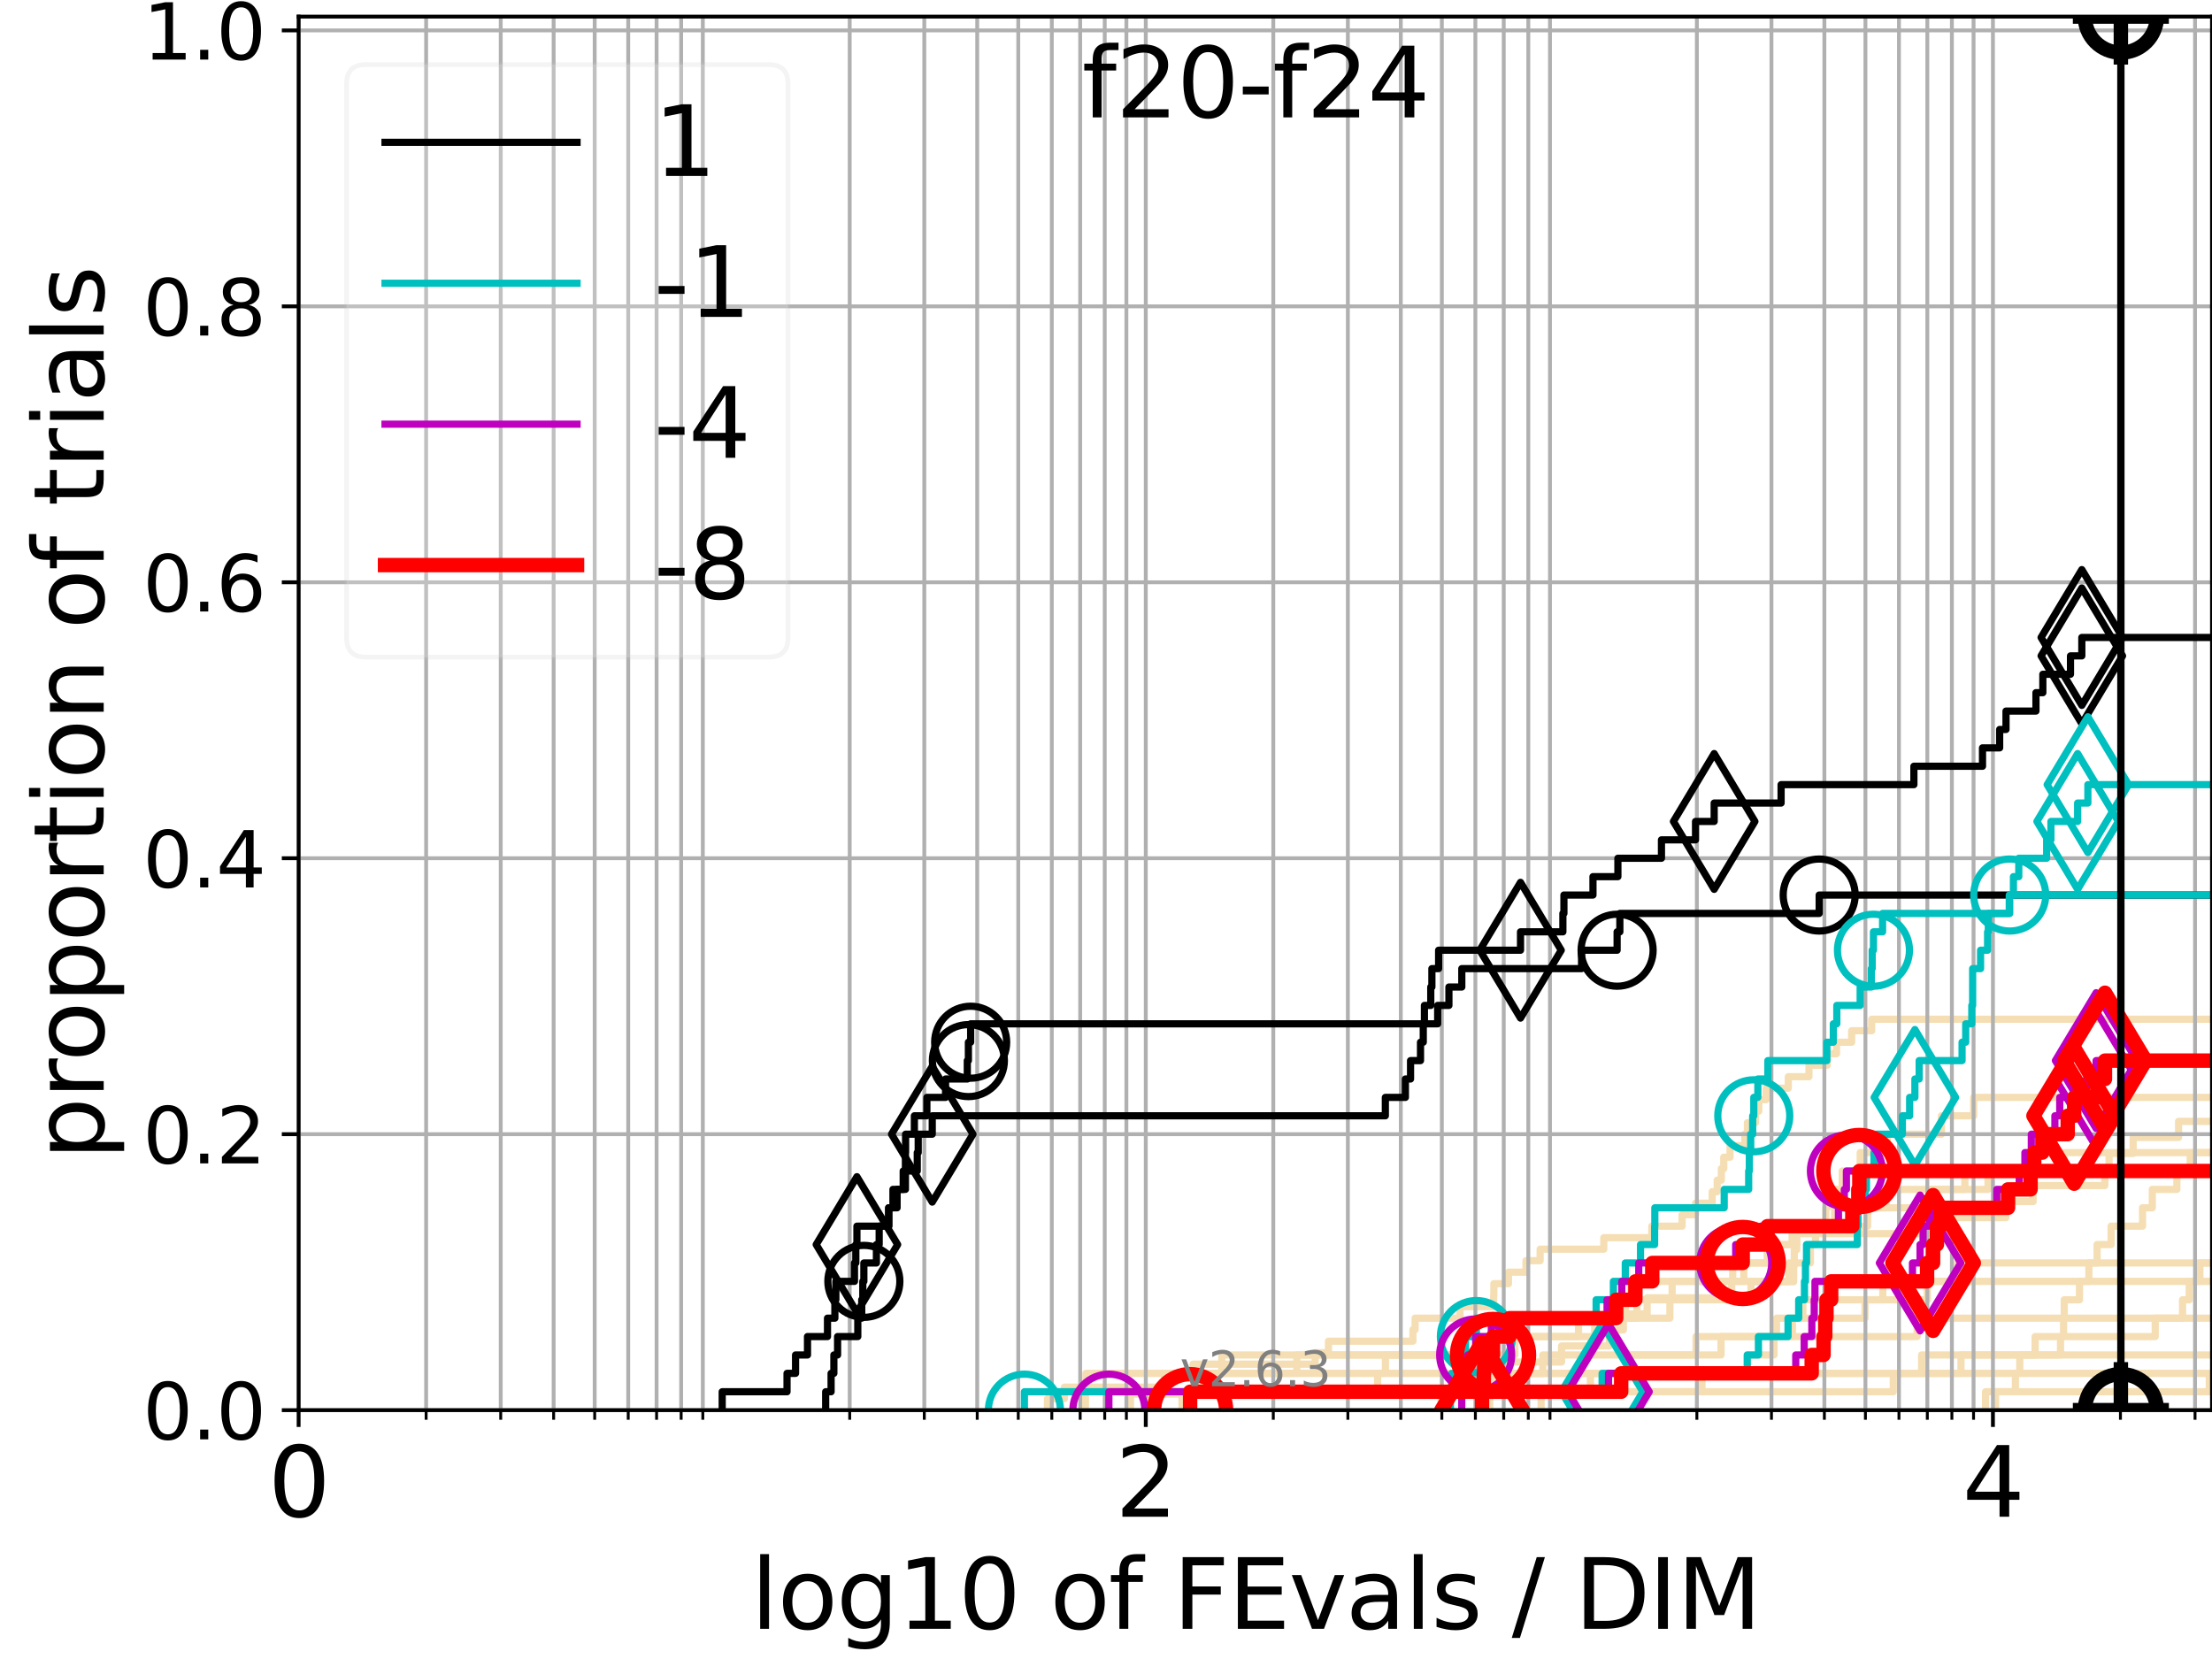 <?xml version="1.0" encoding="utf-8" standalone="no"?>
<!DOCTYPE svg PUBLIC "-//W3C//DTD SVG 1.1//EN"
  "http://www.w3.org/Graphics/SVG/1.1/DTD/svg11.dtd">
<svg xmlns:xlink="http://www.w3.org/1999/xlink" width="460.8pt" height="345.6pt" viewBox="0 0 460.8 345.6" xmlns="http://www.w3.org/2000/svg" version="1.1">
 <defs>
  <style type="text/css">*{stroke-linejoin: round; stroke-linecap: butt}</style>
 </defs>
 <g id="figure_1">
  <g id="patch_1">
   <path d="M 0 345.6 
L 460.8 345.6 
L 460.8 0 
L 0 0 
z
" style="fill: #ffffff"/>
  </g>
  <g id="axes_1">
   <g id="patch_2">
    <path d="M 62.208 293.76 
L 460.8 293.76 
L 460.8 3.456 
L 62.208 3.456 
z
" style="fill: #ffffff"/>
   </g>
   <g id="line2d_1"/>
   <g id="line2d_2">
    <path d="M 225.562 293.76 
L 225.562 289.928 
L 226.217 289.928 
L 226.217 286.095 
L 270.157 286.095 
L 270.157 282.263 
L 304.764 282.263 
L 304.764 278.43 
L 332.203 278.43 
L 332.203 274.598 
L 338.599 274.598 
L 338.599 270.766 
L 339.665 270.766 
L 339.665 266.933 
L 363.272 266.933 
L 363.272 263.101 
L 368.145 263.101 
L 368.145 259.268 
L 373.328 259.268 
L 373.328 255.436 
L 380.351 255.436 
L 380.351 251.604 
L 380.65 251.604 
L 380.65 247.771 
L 383.775 247.771 
L 383.775 243.939 
L 387.515 243.939 
L 387.515 240.106 
L 393.149 240.106 
L 393.149 236.274 
L 404.44 236.274 
L 404.44 232.442 
L 411.159 232.442 
L 411.159 228.609 
L 411.159 228.609 
L 411.159 228.609 
L 460.8 228.609 
" clip-path="url(#paf73d1932c)" style="fill: none; stroke: #f5deb3; stroke-width: 1.5; stroke-linecap: square"/>
   </g>
   <g id="line2d_3"/>
   <g id="line2d_4"/>
   <g id="line2d_5">
    <path d="M 321.04 293.76 
L 321.04 289.928 
L 354.552 289.928 
L 354.552 286.095 
L 364.094 286.095 
L 364.094 282.263 
L 369.568 282.263 
L 369.568 278.43 
L 399.375 278.43 
L 399.375 274.598 
L 461.8 274.598 
" clip-path="url(#paf73d1932c)" style="fill: none; stroke: #f5deb3; stroke-width: 1.5; stroke-linecap: square"/>
   </g>
   <g id="line2d_6">
    <path d="M 235.502 293.76 
L 235.502 290.418 
L 304.035 290.418 
L 304.035 287.076 
L 309.24 287.076 
L 309.24 283.733 
L 325.299 283.733 
L 325.299 280.391 
L 335.243 280.391 
L 335.243 277.049 
L 338.177 277.049 
L 338.177 273.707 
L 343.131 273.707 
L 343.131 270.365 
L 364.759 270.365 
L 364.759 267.022 
L 373.65 267.022 
L 373.65 263.68 
L 373.782 263.68 
L 373.782 260.338 
L 374.28 260.338 
L 374.28 256.996 
L 404.317 256.996 
L 404.317 253.654 
L 417.851 253.654 
L 417.851 250.311 
L 423.54 250.311 
L 423.54 246.969 
L 438.483 246.969 
L 438.483 243.627 
L 439.359 243.627 
L 439.359 240.285 
L 444.373 240.285 
L 444.373 236.943 
L 453.835 236.943 
L 453.835 233.6 
L 461.8 233.6 
" clip-path="url(#paf73d1932c)" style="fill: none; stroke: #f5deb3; stroke-width: 1.5; stroke-linecap: square"/>
   </g>
   <g id="line2d_7">
    <path d="M 300.223 293.76 
L 300.223 289.928 
L 394.408 289.928 
L 394.408 286.095 
L 394.408 286.095 
L 394.408 286.095 
L 460.8 286.095 
" clip-path="url(#paf73d1932c)" style="fill: none; stroke: #f5deb3; stroke-width: 1.5; stroke-linecap: square"/>
   </g>
   <g id="line2d_8"/>
   <g id="line2d_9">
    <path d="M 226.111 293.76 
L 226.111 289.928 
L 286.986 289.928 
L 286.986 286.095 
L 288.611 286.095 
L 288.611 282.263 
L 315.587 282.263 
L 315.587 278.43 
L 328.834 278.43 
L 328.834 274.598 
L 341 274.598 
L 341 270.766 
L 360.748 270.766 
L 360.748 266.933 
L 372.681 266.933 
L 372.681 263.101 
L 377.139 263.101 
L 377.139 259.268 
L 378.212 259.268 
L 378.212 255.436 
L 389.055 255.436 
L 389.055 251.604 
L 392.895 251.604 
L 392.895 247.771 
L 409.315 247.771 
L 409.315 243.939 
L 409.315 243.939 
L 409.315 243.939 
L 460.8 243.939 
" clip-path="url(#paf73d1932c)" style="fill: none; stroke: #f5deb3; stroke-width: 1.5; stroke-linecap: square"/>
   </g>
   <g id="line2d_10"/>
   <g id="line2d_11">
    <path d="M 327.535 293.76 
L 327.535 289.928 
L 331.313 289.928 
L 331.313 286.095 
L 408.512 286.095 
L 408.512 282.263 
L 429.239 282.263 
L 429.239 278.43 
L 448.971 278.43 
L 448.971 274.598 
L 454.66 274.598 
L 454.66 270.766 
L 456.057 270.766 
L 456.057 266.933 
L 458.281 266.933 
L 458.281 263.101 
L 461.8 263.101 
" clip-path="url(#paf73d1932c)" style="fill: none; stroke: #f5deb3; stroke-width: 1.5; stroke-linecap: square"/>
   </g>
   <g id="line2d_12"/>
   <g id="line2d_13">
    <path d="M 218.206 293.76 
L 218.206 291.365 
L 221.733 291.365 
L 221.733 288.97 
L 242.617 288.97 
L 242.617 286.574 
L 248.549 286.574 
L 248.549 284.179 
L 273.984 284.179 
L 273.984 281.784 
L 276.743 281.784 
L 276.743 279.389 
L 294.333 279.389 
L 294.333 276.993 
L 294.794 276.993 
L 294.794 274.598 
L 304.141 274.598 
L 304.141 272.203 
L 311.159 272.203 
L 311.159 269.808 
L 311.205 269.808 
L 311.205 267.412 
L 314.25 267.412 
L 314.25 265.017 
L 317.896 265.017 
L 317.896 262.622 
L 320.834 262.622 
L 320.834 260.227 
L 334.104 260.227 
L 334.104 257.831 
L 344.11 257.831 
L 344.11 255.436 
L 350.411 255.436 
L 350.411 253.041 
L 353.212 253.041 
L 353.212 250.646 
L 356.682 250.646 
L 356.682 248.25 
L 357.722 248.25 
L 357.722 245.855 
L 358.586 245.855 
L 358.586 243.46 
L 359.091 243.46 
L 359.091 241.065 
L 360.395 241.065 
L 360.395 238.669 
L 363.481 238.669 
L 363.481 236.274 
L 364.018 236.274 
L 364.018 233.879 
L 365.707 233.879 
L 365.707 231.484 
L 366.391 231.484 
L 366.391 229.088 
L 367.917 229.088 
L 367.917 226.693 
L 372.537 226.693 
L 372.537 224.298 
L 376.84 224.298 
L 376.84 221.903 
L 380.651 221.903 
L 380.651 219.507 
L 382.586 219.507 
L 382.586 217.112 
L 385.735 217.112 
L 385.735 214.717 
L 389.907 214.717 
L 389.907 212.322 
L 389.907 212.322 
L 389.907 212.322 
L 460.8 212.322 
" clip-path="url(#paf73d1932c)" style="fill: none; stroke: #f5deb3; stroke-width: 1.5; stroke-linecap: square"/>
   </g>
   <g id="line2d_14">
    <path d="M 413.629 293.76 
L 413.629 289.928 
L 419.847 289.928 
L 419.847 286.095 
L 420.757 286.095 
L 420.757 282.263 
L 423.956 282.263 
L 423.956 278.43 
L 429.88 278.43 
L 429.88 274.598 
L 430.022 274.598 
L 430.022 270.766 
L 433.187 270.766 
L 433.187 266.933 
L 435.153 266.933 
L 435.153 263.101 
L 436.861 263.101 
L 436.861 259.268 
L 439.781 259.268 
L 439.781 255.436 
L 446.323 255.436 
L 446.323 251.604 
L 448.362 251.604 
L 448.362 247.771 
L 453.486 247.771 
L 453.486 243.939 
L 456.255 243.939 
L 456.255 240.106 
L 461.8 240.106 
" clip-path="url(#paf73d1932c)" style="fill: none; stroke: #f5deb3; stroke-width: 1.5; stroke-linecap: square"/>
   </g>
   <g id="line2d_15"/>
   <g id="line2d_16">
    <path d="M 246.236 293.76 
L 246.236 289.928 
L 249.866 289.928 
L 249.866 286.095 
L 321.387 286.095 
L 321.387 282.263 
L 358.521 282.263 
L 358.521 278.43 
L 370.081 278.43 
L 370.081 274.598 
L 375.575 274.598 
L 375.575 270.766 
L 392.219 270.766 
L 392.219 266.933 
L 407.807 266.933 
L 407.807 263.101 
L 407.807 263.101 
L 407.807 263.101 
L 460.8 263.101 
" clip-path="url(#paf73d1932c)" style="fill: none; stroke: #f5deb3; stroke-width: 1.5; stroke-linecap: square"/>
   </g>
   <g id="line2d_17">
    <path d="M 415.71 293.76 
L 415.71 289.928 
L 460.233 289.928 
L 460.233 286.095 
L 461.8 286.095 
" clip-path="url(#paf73d1932c)" style="fill: none; stroke: #f5deb3; stroke-width: 1.5; stroke-linecap: square"/>
   </g>
   <g id="line2d_18">
    <path d="M 247.869 293.76 
L 247.869 289.928 
L 250.031 289.928 
L 250.031 286.095 
L 254.53 286.095 
L 254.53 282.263 
L 311.22 282.263 
L 311.22 278.43 
L 312.468 278.43 
L 312.468 274.598 
L 347.873 274.598 
L 347.873 270.766 
L 348.334 270.766 
L 348.334 266.933 
L 360.952 266.933 
L 360.952 263.101 
L 370.826 263.101 
L 370.826 259.268 
L 374.27 259.268 
L 374.27 255.436 
L 382.181 255.436 
L 382.181 251.604 
L 402.354 251.604 
L 402.354 247.771 
L 414.135 247.771 
L 414.135 243.939 
L 429.931 243.939 
L 429.931 240.106 
L 429.931 240.106 
L 429.931 240.106 
L 460.8 240.106 
" clip-path="url(#paf73d1932c)" style="fill: none; stroke: #f5deb3; stroke-width: 1.5; stroke-linecap: square"/>
   </g>
   <g id="line2d_19">
    <path d="M 310.341 293.76 
L 310.341 289.928 
L 310.88 289.928 
L 310.88 286.095 
L 400.309 286.095 
L 400.309 282.263 
L 461.8 282.263 
" clip-path="url(#paf73d1932c)" style="fill: none; stroke: #f5deb3; stroke-width: 1.5; stroke-linecap: square"/>
   </g>
   <g id="line2d_20">
    <path d="M 300.405 293.76 
L 300.405 289.928 
L 307.72 289.928 
L 307.72 286.095 
L 338.991 286.095 
L 338.991 282.263 
L 353.311 282.263 
L 353.311 278.43 
L 373.395 278.43 
L 373.395 274.598 
L 388.512 274.598 
L 388.512 270.766 
L 401.505 270.766 
L 401.505 266.933 
L 401.505 266.933 
L 401.505 266.933 
L 460.8 266.933 
" clip-path="url(#paf73d1932c)" style="fill: none; stroke: #f5deb3; stroke-width: 1.5; stroke-linecap: square"/>
   </g>
   <g id="matplotlib.axis_1">
    <g id="xtick_1">
     <g id="line2d_21">
      <path d="M 62.208 293.76 
L 62.208 3.456 
" clip-path="url(#paf73d1932c)" style="fill: none; stroke: #b0b0b0; stroke-width: 0.8; stroke-linecap: square"/>
     </g>
     <g id="line2d_22">
      <defs>
       <path id="mbe37d1dd47" d="M 0 0 
L 0 3.5 
" style="stroke: #000000; stroke-width: 0.8"/>
      </defs>
      <g>
       <use xlink:href="#mbe37d1dd47" x="62.208" y="293.76" style="stroke: #000000; stroke-width: 0.8"/>
      </g>
     </g>
     <g id="text_1">
      <!-- 0 -->
      <g transform="translate(55.846 315.957) scale(0.2 -0.2)">
       <defs>
        <path id="DejaVuSans-30" d="M 2034 4250 
Q 1547 4250 1301 3770 
Q 1056 3291 1056 2328 
Q 1056 1369 1301 889 
Q 1547 409 2034 409 
Q 2525 409 2770 889 
Q 3016 1369 3016 2328 
Q 3016 3291 2770 3770 
Q 2525 4250 2034 4250 
z
M 2034 4750 
Q 2819 4750 3233 4129 
Q 3647 3509 3647 2328 
Q 3647 1150 3233 529 
Q 2819 -91 2034 -91 
Q 1250 -91 836 529 
Q 422 1150 422 2328 
Q 422 3509 836 4129 
Q 1250 4750 2034 4750 
z
" transform="scale(0.016)"/>
       </defs>
       <use xlink:href="#DejaVuSans-30"/>
      </g>
     </g>
    </g>
    <g id="xtick_2">
     <g id="line2d_23">
      <path d="M 238.687 293.76 
L 238.687 3.456 
" clip-path="url(#paf73d1932c)" style="fill: none; stroke: #b0b0b0; stroke-width: 0.8; stroke-linecap: square"/>
     </g>
     <g id="line2d_24">
      <g>
       <use xlink:href="#mbe37d1dd47" x="238.687" y="293.76" style="stroke: #000000; stroke-width: 0.8"/>
      </g>
     </g>
     <g id="text_2">
      <!-- 2 -->
      <g transform="translate(232.324 315.957) scale(0.2 -0.2)">
       <defs>
        <path id="DejaVuSans-32" d="M 1228 531 
L 3431 531 
L 3431 0 
L 469 0 
L 469 531 
Q 828 903 1448 1529 
Q 2069 2156 2228 2338 
Q 2531 2678 2651 2914 
Q 2772 3150 2772 3378 
Q 2772 3750 2511 3984 
Q 2250 4219 1831 4219 
Q 1534 4219 1204 4116 
Q 875 4013 500 3803 
L 500 4441 
Q 881 4594 1212 4672 
Q 1544 4750 1819 4750 
Q 2544 4750 2975 4387 
Q 3406 4025 3406 3419 
Q 3406 3131 3298 2873 
Q 3191 2616 2906 2266 
Q 2828 2175 2409 1742 
Q 1991 1309 1228 531 
z
" transform="scale(0.016)"/>
       </defs>
       <use xlink:href="#DejaVuSans-32"/>
      </g>
     </g>
    </g>
    <g id="xtick_3">
     <g id="line2d_25">
      <path d="M 415.165 293.76 
L 415.165 3.456 
" clip-path="url(#paf73d1932c)" style="fill: none; stroke: #b0b0b0; stroke-width: 0.8; stroke-linecap: square"/>
     </g>
     <g id="line2d_26">
      <g>
       <use xlink:href="#mbe37d1dd47" x="415.165" y="293.76" style="stroke: #000000; stroke-width: 0.8"/>
      </g>
     </g>
     <g id="text_3">
      <!-- 4 -->
      <g transform="translate(408.803 315.957) scale(0.2 -0.2)">
       <defs>
        <path id="DejaVuSans-34" d="M 2419 4116 
L 825 1625 
L 2419 1625 
L 2419 4116 
z
M 2253 4666 
L 3047 4666 
L 3047 1625 
L 3713 1625 
L 3713 1100 
L 3047 1100 
L 3047 0 
L 2419 0 
L 2419 1100 
L 313 1100 
L 313 1709 
L 2253 4666 
z
" transform="scale(0.016)"/>
       </defs>
       <use xlink:href="#DejaVuSans-34"/>
      </g>
     </g>
    </g>
    <g id="xtick_4">
     <g id="line2d_27">
      <path d="M 88.771 293.76 
L 88.771 3.456 
" clip-path="url(#paf73d1932c)" style="fill: none; stroke: #b0b0b0; stroke-width: 0.8; stroke-linecap: square"/>
     </g>
     <g id="line2d_28">
      <defs>
       <path id="mf0cf2ea785" d="M 0 0 
L 0 2 
" style="stroke: #000000; stroke-width: 0.6"/>
      </defs>
      <g>
       <use xlink:href="#mf0cf2ea785" x="88.771" y="293.76" style="stroke: #000000; stroke-width: 0.6"/>
      </g>
     </g>
    </g>
    <g id="xtick_5">
     <g id="line2d_29">
      <path d="M 104.309 293.76 
L 104.309 3.456 
" clip-path="url(#paf73d1932c)" style="fill: none; stroke: #b0b0b0; stroke-width: 0.8; stroke-linecap: square"/>
     </g>
     <g id="line2d_30">
      <g>
       <use xlink:href="#mf0cf2ea785" x="104.309" y="293.76" style="stroke: #000000; stroke-width: 0.6"/>
      </g>
     </g>
    </g>
    <g id="xtick_6">
     <g id="line2d_31">
      <path d="M 115.333 293.76 
L 115.333 3.456 
" clip-path="url(#paf73d1932c)" style="fill: none; stroke: #b0b0b0; stroke-width: 0.8; stroke-linecap: square"/>
     </g>
     <g id="line2d_32">
      <g>
       <use xlink:href="#mf0cf2ea785" x="115.333" y="293.76" style="stroke: #000000; stroke-width: 0.6"/>
      </g>
     </g>
    </g>
    <g id="xtick_7">
     <g id="line2d_33">
      <path d="M 123.885 293.76 
L 123.885 3.456 
" clip-path="url(#paf73d1932c)" style="fill: none; stroke: #b0b0b0; stroke-width: 0.8; stroke-linecap: square"/>
     </g>
     <g id="line2d_34">
      <g>
       <use xlink:href="#mf0cf2ea785" x="123.885" y="293.76" style="stroke: #000000; stroke-width: 0.6"/>
      </g>
     </g>
    </g>
    <g id="xtick_8">
     <g id="line2d_35">
      <path d="M 130.871 293.76 
L 130.871 3.456 
" clip-path="url(#paf73d1932c)" style="fill: none; stroke: #b0b0b0; stroke-width: 0.8; stroke-linecap: square"/>
     </g>
     <g id="line2d_36">
      <g>
       <use xlink:href="#mf0cf2ea785" x="130.871" y="293.76" style="stroke: #000000; stroke-width: 0.6"/>
      </g>
     </g>
    </g>
    <g id="xtick_9">
     <g id="line2d_37">
      <path d="M 136.779 293.76 
L 136.779 3.456 
" clip-path="url(#paf73d1932c)" style="fill: none; stroke: #b0b0b0; stroke-width: 0.8; stroke-linecap: square"/>
     </g>
     <g id="line2d_38">
      <g>
       <use xlink:href="#mf0cf2ea785" x="136.779" y="293.76" style="stroke: #000000; stroke-width: 0.6"/>
      </g>
     </g>
    </g>
    <g id="xtick_10">
     <g id="line2d_39">
      <path d="M 141.896 293.76 
L 141.896 3.456 
" clip-path="url(#paf73d1932c)" style="fill: none; stroke: #b0b0b0; stroke-width: 0.8; stroke-linecap: square"/>
     </g>
     <g id="line2d_40">
      <g>
       <use xlink:href="#mf0cf2ea785" x="141.896" y="293.76" style="stroke: #000000; stroke-width: 0.6"/>
      </g>
     </g>
    </g>
    <g id="xtick_11">
     <g id="line2d_41">
      <path d="M 146.41 293.76 
L 146.41 3.456 
" clip-path="url(#paf73d1932c)" style="fill: none; stroke: #b0b0b0; stroke-width: 0.8; stroke-linecap: square"/>
     </g>
     <g id="line2d_42">
      <g>
       <use xlink:href="#mf0cf2ea785" x="146.41" y="293.76" style="stroke: #000000; stroke-width: 0.6"/>
      </g>
     </g>
    </g>
    <g id="xtick_12">
     <g id="line2d_43">
      <path d="M 177.01 293.76 
L 177.01 3.456 
" clip-path="url(#paf73d1932c)" style="fill: none; stroke: #b0b0b0; stroke-width: 0.8; stroke-linecap: square"/>
     </g>
     <g id="line2d_44">
      <g>
       <use xlink:href="#mf0cf2ea785" x="177.01" y="293.76" style="stroke: #000000; stroke-width: 0.6"/>
      </g>
     </g>
    </g>
    <g id="xtick_13">
     <g id="line2d_45">
      <path d="M 192.548 293.76 
L 192.548 3.456 
" clip-path="url(#paf73d1932c)" style="fill: none; stroke: #b0b0b0; stroke-width: 0.8; stroke-linecap: square"/>
     </g>
     <g id="line2d_46">
      <g>
       <use xlink:href="#mf0cf2ea785" x="192.548" y="293.76" style="stroke: #000000; stroke-width: 0.6"/>
      </g>
     </g>
    </g>
    <g id="xtick_14">
     <g id="line2d_47">
      <path d="M 203.573 293.76 
L 203.573 3.456 
" clip-path="url(#paf73d1932c)" style="fill: none; stroke: #b0b0b0; stroke-width: 0.8; stroke-linecap: square"/>
     </g>
     <g id="line2d_48">
      <g>
       <use xlink:href="#mf0cf2ea785" x="203.573" y="293.76" style="stroke: #000000; stroke-width: 0.6"/>
      </g>
     </g>
    </g>
    <g id="xtick_15">
     <g id="line2d_49">
      <path d="M 212.124 293.76 
L 212.124 3.456 
" clip-path="url(#paf73d1932c)" style="fill: none; stroke: #b0b0b0; stroke-width: 0.8; stroke-linecap: square"/>
     </g>
     <g id="line2d_50">
      <g>
       <use xlink:href="#mf0cf2ea785" x="212.124" y="293.76" style="stroke: #000000; stroke-width: 0.6"/>
      </g>
     </g>
    </g>
    <g id="xtick_16">
     <g id="line2d_51">
      <path d="M 219.111 293.76 
L 219.111 3.456 
" clip-path="url(#paf73d1932c)" style="fill: none; stroke: #b0b0b0; stroke-width: 0.8; stroke-linecap: square"/>
     </g>
     <g id="line2d_52">
      <g>
       <use xlink:href="#mf0cf2ea785" x="219.111" y="293.76" style="stroke: #000000; stroke-width: 0.6"/>
      </g>
     </g>
    </g>
    <g id="xtick_17">
     <g id="line2d_53">
      <path d="M 225.018 293.76 
L 225.018 3.456 
" clip-path="url(#paf73d1932c)" style="fill: none; stroke: #b0b0b0; stroke-width: 0.8; stroke-linecap: square"/>
     </g>
     <g id="line2d_54">
      <g>
       <use xlink:href="#mf0cf2ea785" x="225.018" y="293.76" style="stroke: #000000; stroke-width: 0.6"/>
      </g>
     </g>
    </g>
    <g id="xtick_18">
     <g id="line2d_55">
      <path d="M 230.135 293.76 
L 230.135 3.456 
" clip-path="url(#paf73d1932c)" style="fill: none; stroke: #b0b0b0; stroke-width: 0.8; stroke-linecap: square"/>
     </g>
     <g id="line2d_56">
      <g>
       <use xlink:href="#mf0cf2ea785" x="230.135" y="293.76" style="stroke: #000000; stroke-width: 0.6"/>
      </g>
     </g>
    </g>
    <g id="xtick_19">
     <g id="line2d_57">
      <path d="M 234.649 293.76 
L 234.649 3.456 
" clip-path="url(#paf73d1932c)" style="fill: none; stroke: #b0b0b0; stroke-width: 0.8; stroke-linecap: square"/>
     </g>
     <g id="line2d_58">
      <g>
       <use xlink:href="#mf0cf2ea785" x="234.649" y="293.76" style="stroke: #000000; stroke-width: 0.6"/>
      </g>
     </g>
    </g>
    <g id="xtick_20">
     <g id="line2d_59">
      <path d="M 265.249 293.76 
L 265.249 3.456 
" clip-path="url(#paf73d1932c)" style="fill: none; stroke: #b0b0b0; stroke-width: 0.8; stroke-linecap: square"/>
     </g>
     <g id="line2d_60">
      <g>
       <use xlink:href="#mf0cf2ea785" x="265.249" y="293.76" style="stroke: #000000; stroke-width: 0.6"/>
      </g>
     </g>
    </g>
    <g id="xtick_21">
     <g id="line2d_61">
      <path d="M 280.787 293.76 
L 280.787 3.456 
" clip-path="url(#paf73d1932c)" style="fill: none; stroke: #b0b0b0; stroke-width: 0.8; stroke-linecap: square"/>
     </g>
     <g id="line2d_62">
      <g>
       <use xlink:href="#mf0cf2ea785" x="280.787" y="293.76" style="stroke: #000000; stroke-width: 0.6"/>
      </g>
     </g>
    </g>
    <g id="xtick_22">
     <g id="line2d_63">
      <path d="M 291.812 293.76 
L 291.812 3.456 
" clip-path="url(#paf73d1932c)" style="fill: none; stroke: #b0b0b0; stroke-width: 0.8; stroke-linecap: square"/>
     </g>
     <g id="line2d_64">
      <g>
       <use xlink:href="#mf0cf2ea785" x="291.812" y="293.76" style="stroke: #000000; stroke-width: 0.6"/>
      </g>
     </g>
    </g>
    <g id="xtick_23">
     <g id="line2d_65">
      <path d="M 300.363 293.76 
L 300.363 3.456 
" clip-path="url(#paf73d1932c)" style="fill: none; stroke: #b0b0b0; stroke-width: 0.8; stroke-linecap: square"/>
     </g>
     <g id="line2d_66">
      <g>
       <use xlink:href="#mf0cf2ea785" x="300.363" y="293.76" style="stroke: #000000; stroke-width: 0.6"/>
      </g>
     </g>
    </g>
    <g id="xtick_24">
     <g id="line2d_67">
      <path d="M 307.35 293.76 
L 307.35 3.456 
" clip-path="url(#paf73d1932c)" style="fill: none; stroke: #b0b0b0; stroke-width: 0.8; stroke-linecap: square"/>
     </g>
     <g id="line2d_68">
      <g>
       <use xlink:href="#mf0cf2ea785" x="307.35" y="293.76" style="stroke: #000000; stroke-width: 0.6"/>
      </g>
     </g>
    </g>
    <g id="xtick_25">
     <g id="line2d_69">
      <path d="M 313.257 293.76 
L 313.257 3.456 
" clip-path="url(#paf73d1932c)" style="fill: none; stroke: #b0b0b0; stroke-width: 0.8; stroke-linecap: square"/>
     </g>
     <g id="line2d_70">
      <g>
       <use xlink:href="#mf0cf2ea785" x="313.257" y="293.76" style="stroke: #000000; stroke-width: 0.6"/>
      </g>
     </g>
    </g>
    <g id="xtick_26">
     <g id="line2d_71">
      <path d="M 318.375 293.76 
L 318.375 3.456 
" clip-path="url(#paf73d1932c)" style="fill: none; stroke: #b0b0b0; stroke-width: 0.8; stroke-linecap: square"/>
     </g>
     <g id="line2d_72">
      <g>
       <use xlink:href="#mf0cf2ea785" x="318.375" y="293.76" style="stroke: #000000; stroke-width: 0.6"/>
      </g>
     </g>
    </g>
    <g id="xtick_27">
     <g id="line2d_73">
      <path d="M 322.888 293.76 
L 322.888 3.456 
" clip-path="url(#paf73d1932c)" style="fill: none; stroke: #b0b0b0; stroke-width: 0.8; stroke-linecap: square"/>
     </g>
     <g id="line2d_74">
      <g>
       <use xlink:href="#mf0cf2ea785" x="322.888" y="293.76" style="stroke: #000000; stroke-width: 0.6"/>
      </g>
     </g>
    </g>
    <g id="xtick_28">
     <g id="line2d_75">
      <path d="M 353.488 293.76 
L 353.488 3.456 
" clip-path="url(#paf73d1932c)" style="fill: none; stroke: #b0b0b0; stroke-width: 0.8; stroke-linecap: square"/>
     </g>
     <g id="line2d_76">
      <g>
       <use xlink:href="#mf0cf2ea785" x="353.488" y="293.76" style="stroke: #000000; stroke-width: 0.6"/>
      </g>
     </g>
    </g>
    <g id="xtick_29">
     <g id="line2d_77">
      <path d="M 369.027 293.76 
L 369.027 3.456 
" clip-path="url(#paf73d1932c)" style="fill: none; stroke: #b0b0b0; stroke-width: 0.8; stroke-linecap: square"/>
     </g>
     <g id="line2d_78">
      <g>
       <use xlink:href="#mf0cf2ea785" x="369.027" y="293.76" style="stroke: #000000; stroke-width: 0.6"/>
      </g>
     </g>
    </g>
    <g id="xtick_30">
     <g id="line2d_79">
      <path d="M 380.051 293.76 
L 380.051 3.456 
" clip-path="url(#paf73d1932c)" style="fill: none; stroke: #b0b0b0; stroke-width: 0.8; stroke-linecap: square"/>
     </g>
     <g id="line2d_80">
      <g>
       <use xlink:href="#mf0cf2ea785" x="380.051" y="293.76" style="stroke: #000000; stroke-width: 0.6"/>
      </g>
     </g>
    </g>
    <g id="xtick_31">
     <g id="line2d_81">
      <path d="M 388.602 293.76 
L 388.602 3.456 
" clip-path="url(#paf73d1932c)" style="fill: none; stroke: #b0b0b0; stroke-width: 0.8; stroke-linecap: square"/>
     </g>
     <g id="line2d_82">
      <g>
       <use xlink:href="#mf0cf2ea785" x="388.602" y="293.76" style="stroke: #000000; stroke-width: 0.6"/>
      </g>
     </g>
    </g>
    <g id="xtick_32">
     <g id="line2d_83">
      <path d="M 395.589 293.76 
L 395.589 3.456 
" clip-path="url(#paf73d1932c)" style="fill: none; stroke: #b0b0b0; stroke-width: 0.8; stroke-linecap: square"/>
     </g>
     <g id="line2d_84">
      <g>
       <use xlink:href="#mf0cf2ea785" x="395.589" y="293.76" style="stroke: #000000; stroke-width: 0.6"/>
      </g>
     </g>
    </g>
    <g id="xtick_33">
     <g id="line2d_85">
      <path d="M 401.497 293.76 
L 401.497 3.456 
" clip-path="url(#paf73d1932c)" style="fill: none; stroke: #b0b0b0; stroke-width: 0.8; stroke-linecap: square"/>
     </g>
     <g id="line2d_86">
      <g>
       <use xlink:href="#mf0cf2ea785" x="401.497" y="293.76" style="stroke: #000000; stroke-width: 0.6"/>
      </g>
     </g>
    </g>
    <g id="xtick_34">
     <g id="line2d_87">
      <path d="M 406.614 293.76 
L 406.614 3.456 
" clip-path="url(#paf73d1932c)" style="fill: none; stroke: #b0b0b0; stroke-width: 0.8; stroke-linecap: square"/>
     </g>
     <g id="line2d_88">
      <g>
       <use xlink:href="#mf0cf2ea785" x="406.614" y="293.76" style="stroke: #000000; stroke-width: 0.6"/>
      </g>
     </g>
    </g>
    <g id="xtick_35">
     <g id="line2d_89">
      <path d="M 411.127 293.76 
L 411.127 3.456 
" clip-path="url(#paf73d1932c)" style="fill: none; stroke: #b0b0b0; stroke-width: 0.8; stroke-linecap: square"/>
     </g>
     <g id="line2d_90">
      <g>
       <use xlink:href="#mf0cf2ea785" x="411.127" y="293.76" style="stroke: #000000; stroke-width: 0.6"/>
      </g>
     </g>
    </g>
    <g id="xtick_36">
     <g id="line2d_91">
      <path d="M 441.728 293.76 
L 441.728 3.456 
" clip-path="url(#paf73d1932c)" style="fill: none; stroke: #b0b0b0; stroke-width: 0.8; stroke-linecap: square"/>
     </g>
     <g id="line2d_92">
      <g>
       <use xlink:href="#mf0cf2ea785" x="441.728" y="293.76" style="stroke: #000000; stroke-width: 0.6"/>
      </g>
     </g>
    </g>
    <g id="xtick_37">
     <g id="line2d_93">
      <path d="M 457.266 293.76 
L 457.266 3.456 
" clip-path="url(#paf73d1932c)" style="fill: none; stroke: #b0b0b0; stroke-width: 0.8; stroke-linecap: square"/>
     </g>
     <g id="line2d_94">
      <g>
       <use xlink:href="#mf0cf2ea785" x="457.266" y="293.76" style="stroke: #000000; stroke-width: 0.6"/>
      </g>
     </g>
    </g>
    <g id="text_4">
     <!-- log10 of FEvals / DIM -->
     <g transform="translate(156.431 339.313) scale(0.2 -0.2)">
      <defs>
       <path id="DejaVuSans-6c" d="M 603 4863 
L 1178 4863 
L 1178 0 
L 603 0 
L 603 4863 
z
" transform="scale(0.016)"/>
       <path id="DejaVuSans-6f" d="M 1959 3097 
Q 1497 3097 1228 2736 
Q 959 2375 959 1747 
Q 959 1119 1226 758 
Q 1494 397 1959 397 
Q 2419 397 2687 759 
Q 2956 1122 2956 1747 
Q 2956 2369 2687 2733 
Q 2419 3097 1959 3097 
z
M 1959 3584 
Q 2709 3584 3137 3096 
Q 3566 2609 3566 1747 
Q 3566 888 3137 398 
Q 2709 -91 1959 -91 
Q 1206 -91 779 398 
Q 353 888 353 1747 
Q 353 2609 779 3096 
Q 1206 3584 1959 3584 
z
" transform="scale(0.016)"/>
       <path id="DejaVuSans-67" d="M 2906 1791 
Q 2906 2416 2648 2759 
Q 2391 3103 1925 3103 
Q 1463 3103 1205 2759 
Q 947 2416 947 1791 
Q 947 1169 1205 825 
Q 1463 481 1925 481 
Q 2391 481 2648 825 
Q 2906 1169 2906 1791 
z
M 3481 434 
Q 3481 -459 3084 -895 
Q 2688 -1331 1869 -1331 
Q 1566 -1331 1297 -1286 
Q 1028 -1241 775 -1147 
L 775 -588 
Q 1028 -725 1275 -790 
Q 1522 -856 1778 -856 
Q 2344 -856 2625 -561 
Q 2906 -266 2906 331 
L 2906 616 
Q 2728 306 2450 153 
Q 2172 0 1784 0 
Q 1141 0 747 490 
Q 353 981 353 1791 
Q 353 2603 747 3093 
Q 1141 3584 1784 3584 
Q 2172 3584 2450 3431 
Q 2728 3278 2906 2969 
L 2906 3500 
L 3481 3500 
L 3481 434 
z
" transform="scale(0.016)"/>
       <path id="DejaVuSans-31" d="M 794 531 
L 1825 531 
L 1825 4091 
L 703 3866 
L 703 4441 
L 1819 4666 
L 2450 4666 
L 2450 531 
L 3481 531 
L 3481 0 
L 794 0 
L 794 531 
z
" transform="scale(0.016)"/>
       <path id="DejaVuSans-20" transform="scale(0.016)"/>
       <path id="DejaVuSans-66" d="M 2375 4863 
L 2375 4384 
L 1825 4384 
Q 1516 4384 1395 4259 
Q 1275 4134 1275 3809 
L 1275 3500 
L 2222 3500 
L 2222 3053 
L 1275 3053 
L 1275 0 
L 697 0 
L 697 3053 
L 147 3053 
L 147 3500 
L 697 3500 
L 697 3744 
Q 697 4328 969 4595 
Q 1241 4863 1831 4863 
L 2375 4863 
z
" transform="scale(0.016)"/>
       <path id="DejaVuSans-46" d="M 628 4666 
L 3309 4666 
L 3309 4134 
L 1259 4134 
L 1259 2759 
L 3109 2759 
L 3109 2228 
L 1259 2228 
L 1259 0 
L 628 0 
L 628 4666 
z
" transform="scale(0.016)"/>
       <path id="DejaVuSans-45" d="M 628 4666 
L 3578 4666 
L 3578 4134 
L 1259 4134 
L 1259 2753 
L 3481 2753 
L 3481 2222 
L 1259 2222 
L 1259 531 
L 3634 531 
L 3634 0 
L 628 0 
L 628 4666 
z
" transform="scale(0.016)"/>
       <path id="DejaVuSans-76" d="M 191 3500 
L 800 3500 
L 1894 563 
L 2988 3500 
L 3597 3500 
L 2284 0 
L 1503 0 
L 191 3500 
z
" transform="scale(0.016)"/>
       <path id="DejaVuSans-61" d="M 2194 1759 
Q 1497 1759 1228 1600 
Q 959 1441 959 1056 
Q 959 750 1161 570 
Q 1363 391 1709 391 
Q 2188 391 2477 730 
Q 2766 1069 2766 1631 
L 2766 1759 
L 2194 1759 
z
M 3341 1997 
L 3341 0 
L 2766 0 
L 2766 531 
Q 2569 213 2275 61 
Q 1981 -91 1556 -91 
Q 1019 -91 701 211 
Q 384 513 384 1019 
Q 384 1609 779 1909 
Q 1175 2209 1959 2209 
L 2766 2209 
L 2766 2266 
Q 2766 2663 2505 2880 
Q 2244 3097 1772 3097 
Q 1472 3097 1187 3025 
Q 903 2953 641 2809 
L 641 3341 
Q 956 3463 1253 3523 
Q 1550 3584 1831 3584 
Q 2591 3584 2966 3190 
Q 3341 2797 3341 1997 
z
" transform="scale(0.016)"/>
       <path id="DejaVuSans-73" d="M 2834 3397 
L 2834 2853 
Q 2591 2978 2328 3040 
Q 2066 3103 1784 3103 
Q 1356 3103 1142 2972 
Q 928 2841 928 2578 
Q 928 2378 1081 2264 
Q 1234 2150 1697 2047 
L 1894 2003 
Q 2506 1872 2764 1633 
Q 3022 1394 3022 966 
Q 3022 478 2636 193 
Q 2250 -91 1575 -91 
Q 1294 -91 989 -36 
Q 684 19 347 128 
L 347 722 
Q 666 556 975 473 
Q 1284 391 1588 391 
Q 1994 391 2212 530 
Q 2431 669 2431 922 
Q 2431 1156 2273 1281 
Q 2116 1406 1581 1522 
L 1381 1569 
Q 847 1681 609 1914 
Q 372 2147 372 2553 
Q 372 3047 722 3315 
Q 1072 3584 1716 3584 
Q 2034 3584 2315 3537 
Q 2597 3491 2834 3397 
z
" transform="scale(0.016)"/>
       <path id="DejaVuSans-2f" d="M 1625 4666 
L 2156 4666 
L 531 -594 
L 0 -594 
L 1625 4666 
z
" transform="scale(0.016)"/>
       <path id="DejaVuSans-44" d="M 1259 4147 
L 1259 519 
L 2022 519 
Q 2988 519 3436 956 
Q 3884 1394 3884 2338 
Q 3884 3275 3436 3711 
Q 2988 4147 2022 4147 
L 1259 4147 
z
M 628 4666 
L 1925 4666 
Q 3281 4666 3915 4102 
Q 4550 3538 4550 2338 
Q 4550 1131 3912 565 
Q 3275 0 1925 0 
L 628 0 
L 628 4666 
z
" transform="scale(0.016)"/>
       <path id="DejaVuSans-49" d="M 628 4666 
L 1259 4666 
L 1259 0 
L 628 0 
L 628 4666 
z
" transform="scale(0.016)"/>
       <path id="DejaVuSans-4d" d="M 628 4666 
L 1569 4666 
L 2759 1491 
L 3956 4666 
L 4897 4666 
L 4897 0 
L 4281 0 
L 4281 4097 
L 3078 897 
L 2444 897 
L 1241 4097 
L 1241 0 
L 628 0 
L 628 4666 
z
" transform="scale(0.016)"/>
      </defs>
      <use xlink:href="#DejaVuSans-6c"/>
      <use xlink:href="#DejaVuSans-6f" x="27.783"/>
      <use xlink:href="#DejaVuSans-67" x="88.965"/>
      <use xlink:href="#DejaVuSans-31" x="152.441"/>
      <use xlink:href="#DejaVuSans-30" x="216.064"/>
      <use xlink:href="#DejaVuSans-20" x="279.688"/>
      <use xlink:href="#DejaVuSans-6f" x="311.475"/>
      <use xlink:href="#DejaVuSans-66" x="372.656"/>
      <use xlink:href="#DejaVuSans-20" x="407.861"/>
      <use xlink:href="#DejaVuSans-46" x="439.648"/>
      <use xlink:href="#DejaVuSans-45" x="497.168"/>
      <use xlink:href="#DejaVuSans-76" x="560.352"/>
      <use xlink:href="#DejaVuSans-61" x="619.531"/>
      <use xlink:href="#DejaVuSans-6c" x="680.811"/>
      <use xlink:href="#DejaVuSans-73" x="708.594"/>
      <use xlink:href="#DejaVuSans-20" x="760.693"/>
      <use xlink:href="#DejaVuSans-2f" x="792.48"/>
      <use xlink:href="#DejaVuSans-20" x="826.172"/>
      <use xlink:href="#DejaVuSans-44" x="857.959"/>
      <use xlink:href="#DejaVuSans-49" x="934.961"/>
      <use xlink:href="#DejaVuSans-4d" x="964.453"/>
     </g>
    </g>
   </g>
   <g id="matplotlib.axis_2">
    <g id="ytick_1">
     <g id="line2d_95">
      <path d="M 62.208 293.76 
L 460.8 293.76 
" clip-path="url(#paf73d1932c)" style="fill: none; stroke: #b0b0b0; stroke-width: 0.8; stroke-linecap: square"/>
     </g>
     <g id="line2d_96">
      <defs>
       <path id="me48a45d2eb" d="M 0 0 
L -3.5 0 
" style="stroke: #000000; stroke-width: 0.8"/>
      </defs>
      <g>
       <use xlink:href="#me48a45d2eb" x="62.208" y="293.76" style="stroke: #000000; stroke-width: 0.8"/>
      </g>
     </g>
     <g id="text_5">
      <!-- 0.0 -->
      <g transform="translate(29.763 299.839) scale(0.16 -0.16)">
       <defs>
        <path id="DejaVuSans-2e" d="M 684 794 
L 1344 794 
L 1344 0 
L 684 0 
L 684 794 
z
" transform="scale(0.016)"/>
       </defs>
       <use xlink:href="#DejaVuSans-30"/>
       <use xlink:href="#DejaVuSans-2e" x="63.623"/>
       <use xlink:href="#DejaVuSans-30" x="95.41"/>
      </g>
     </g>
    </g>
    <g id="ytick_2">
     <g id="line2d_97">
      <path d="M 62.208 236.274 
L 460.8 236.274 
" clip-path="url(#paf73d1932c)" style="fill: none; stroke: #b0b0b0; stroke-width: 0.8; stroke-linecap: square"/>
     </g>
     <g id="line2d_98">
      <g>
       <use xlink:href="#me48a45d2eb" x="62.208" y="236.274" style="stroke: #000000; stroke-width: 0.8"/>
      </g>
     </g>
     <g id="text_6">
      <!-- 0.2 -->
      <g transform="translate(29.763 242.353) scale(0.16 -0.16)">
       <use xlink:href="#DejaVuSans-30"/>
       <use xlink:href="#DejaVuSans-2e" x="63.623"/>
       <use xlink:href="#DejaVuSans-32" x="95.41"/>
      </g>
     </g>
    </g>
    <g id="ytick_3">
     <g id="line2d_99">
      <path d="M 62.208 178.788 
L 460.8 178.788 
" clip-path="url(#paf73d1932c)" style="fill: none; stroke: #b0b0b0; stroke-width: 0.8; stroke-linecap: square"/>
     </g>
     <g id="line2d_100">
      <g>
       <use xlink:href="#me48a45d2eb" x="62.208" y="178.788" style="stroke: #000000; stroke-width: 0.8"/>
      </g>
     </g>
     <g id="text_7">
      <!-- 0.4 -->
      <g transform="translate(29.763 184.867) scale(0.16 -0.16)">
       <use xlink:href="#DejaVuSans-30"/>
       <use xlink:href="#DejaVuSans-2e" x="63.623"/>
       <use xlink:href="#DejaVuSans-34" x="95.41"/>
      </g>
     </g>
    </g>
    <g id="ytick_4">
     <g id="line2d_101">
      <path d="M 62.208 121.302 
L 460.8 121.302 
" clip-path="url(#paf73d1932c)" style="fill: none; stroke: #b0b0b0; stroke-width: 0.8; stroke-linecap: square"/>
     </g>
     <g id="line2d_102">
      <g>
       <use xlink:href="#me48a45d2eb" x="62.208" y="121.302" style="stroke: #000000; stroke-width: 0.8"/>
      </g>
     </g>
     <g id="text_8">
      <!-- 0.6 -->
      <g transform="translate(29.763 127.381) scale(0.16 -0.16)">
       <defs>
        <path id="DejaVuSans-36" d="M 2113 2584 
Q 1688 2584 1439 2293 
Q 1191 2003 1191 1497 
Q 1191 994 1439 701 
Q 1688 409 2113 409 
Q 2538 409 2786 701 
Q 3034 994 3034 1497 
Q 3034 2003 2786 2293 
Q 2538 2584 2113 2584 
z
M 3366 4563 
L 3366 3988 
Q 3128 4100 2886 4159 
Q 2644 4219 2406 4219 
Q 1781 4219 1451 3797 
Q 1122 3375 1075 2522 
Q 1259 2794 1537 2939 
Q 1816 3084 2150 3084 
Q 2853 3084 3261 2657 
Q 3669 2231 3669 1497 
Q 3669 778 3244 343 
Q 2819 -91 2113 -91 
Q 1303 -91 875 529 
Q 447 1150 447 2328 
Q 447 3434 972 4092 
Q 1497 4750 2381 4750 
Q 2619 4750 2861 4703 
Q 3103 4656 3366 4563 
z
" transform="scale(0.016)"/>
       </defs>
       <use xlink:href="#DejaVuSans-30"/>
       <use xlink:href="#DejaVuSans-2e" x="63.623"/>
       <use xlink:href="#DejaVuSans-36" x="95.41"/>
      </g>
     </g>
    </g>
    <g id="ytick_5">
     <g id="line2d_103">
      <path d="M 62.208 63.816 
L 460.8 63.816 
" clip-path="url(#paf73d1932c)" style="fill: none; stroke: #b0b0b0; stroke-width: 0.8; stroke-linecap: square"/>
     </g>
     <g id="line2d_104">
      <g>
       <use xlink:href="#me48a45d2eb" x="62.208" y="63.816" style="stroke: #000000; stroke-width: 0.8"/>
      </g>
     </g>
     <g id="text_9">
      <!-- 0.8 -->
      <g transform="translate(29.763 69.895) scale(0.16 -0.16)">
       <defs>
        <path id="DejaVuSans-38" d="M 2034 2216 
Q 1584 2216 1326 1975 
Q 1069 1734 1069 1313 
Q 1069 891 1326 650 
Q 1584 409 2034 409 
Q 2484 409 2743 651 
Q 3003 894 3003 1313 
Q 3003 1734 2745 1975 
Q 2488 2216 2034 2216 
z
M 1403 2484 
Q 997 2584 770 2862 
Q 544 3141 544 3541 
Q 544 4100 942 4425 
Q 1341 4750 2034 4750 
Q 2731 4750 3128 4425 
Q 3525 4100 3525 3541 
Q 3525 3141 3298 2862 
Q 3072 2584 2669 2484 
Q 3125 2378 3379 2068 
Q 3634 1759 3634 1313 
Q 3634 634 3220 271 
Q 2806 -91 2034 -91 
Q 1263 -91 848 271 
Q 434 634 434 1313 
Q 434 1759 690 2068 
Q 947 2378 1403 2484 
z
M 1172 3481 
Q 1172 3119 1398 2916 
Q 1625 2713 2034 2713 
Q 2441 2713 2670 2916 
Q 2900 3119 2900 3481 
Q 2900 3844 2670 4047 
Q 2441 4250 2034 4250 
Q 1625 4250 1398 4047 
Q 1172 3844 1172 3481 
z
" transform="scale(0.016)"/>
       </defs>
       <use xlink:href="#DejaVuSans-30"/>
       <use xlink:href="#DejaVuSans-2e" x="63.623"/>
       <use xlink:href="#DejaVuSans-38" x="95.41"/>
      </g>
     </g>
    </g>
    <g id="ytick_6">
     <g id="line2d_105">
      <path d="M 62.208 6.33 
L 460.8 6.33 
" clip-path="url(#paf73d1932c)" style="fill: none; stroke: #b0b0b0; stroke-width: 0.8; stroke-linecap: square"/>
     </g>
     <g id="line2d_106">
      <g>
       <use xlink:href="#me48a45d2eb" x="62.208" y="6.33" style="stroke: #000000; stroke-width: 0.8"/>
      </g>
     </g>
     <g id="text_10">
      <!-- 1.0 -->
      <g transform="translate(29.763 12.409) scale(0.16 -0.16)">
       <use xlink:href="#DejaVuSans-31"/>
       <use xlink:href="#DejaVuSans-2e" x="63.623"/>
       <use xlink:href="#DejaVuSans-30" x="95.41"/>
      </g>
     </g>
    </g>
    <g id="text_11">
     <!-- proportion of trials -->
     <g transform="translate(21.604 241.614) rotate(-90) scale(0.2 -0.2)">
      <defs>
       <path id="DejaVuSans-70" d="M 1159 525 
L 1159 -1331 
L 581 -1331 
L 581 3500 
L 1159 3500 
L 1159 2969 
Q 1341 3281 1617 3432 
Q 1894 3584 2278 3584 
Q 2916 3584 3314 3078 
Q 3713 2572 3713 1747 
Q 3713 922 3314 415 
Q 2916 -91 2278 -91 
Q 1894 -91 1617 61 
Q 1341 213 1159 525 
z
M 3116 1747 
Q 3116 2381 2855 2742 
Q 2594 3103 2138 3103 
Q 1681 3103 1420 2742 
Q 1159 2381 1159 1747 
Q 1159 1113 1420 752 
Q 1681 391 2138 391 
Q 2594 391 2855 752 
Q 3116 1113 3116 1747 
z
" transform="scale(0.016)"/>
       <path id="DejaVuSans-72" d="M 2631 2963 
Q 2534 3019 2420 3045 
Q 2306 3072 2169 3072 
Q 1681 3072 1420 2755 
Q 1159 2438 1159 1844 
L 1159 0 
L 581 0 
L 581 3500 
L 1159 3500 
L 1159 2956 
Q 1341 3275 1631 3429 
Q 1922 3584 2338 3584 
Q 2397 3584 2469 3576 
Q 2541 3569 2628 3553 
L 2631 2963 
z
" transform="scale(0.016)"/>
       <path id="DejaVuSans-74" d="M 1172 4494 
L 1172 3500 
L 2356 3500 
L 2356 3053 
L 1172 3053 
L 1172 1153 
Q 1172 725 1289 603 
Q 1406 481 1766 481 
L 2356 481 
L 2356 0 
L 1766 0 
Q 1100 0 847 248 
Q 594 497 594 1153 
L 594 3053 
L 172 3053 
L 172 3500 
L 594 3500 
L 594 4494 
L 1172 4494 
z
" transform="scale(0.016)"/>
       <path id="DejaVuSans-69" d="M 603 3500 
L 1178 3500 
L 1178 0 
L 603 0 
L 603 3500 
z
M 603 4863 
L 1178 4863 
L 1178 4134 
L 603 4134 
L 603 4863 
z
" transform="scale(0.016)"/>
       <path id="DejaVuSans-6e" d="M 3513 2113 
L 3513 0 
L 2938 0 
L 2938 2094 
Q 2938 2591 2744 2837 
Q 2550 3084 2163 3084 
Q 1697 3084 1428 2787 
Q 1159 2491 1159 1978 
L 1159 0 
L 581 0 
L 581 3500 
L 1159 3500 
L 1159 2956 
Q 1366 3272 1645 3428 
Q 1925 3584 2291 3584 
Q 2894 3584 3203 3211 
Q 3513 2838 3513 2113 
z
" transform="scale(0.016)"/>
      </defs>
      <use xlink:href="#DejaVuSans-70"/>
      <use xlink:href="#DejaVuSans-72" x="63.477"/>
      <use xlink:href="#DejaVuSans-6f" x="102.34"/>
      <use xlink:href="#DejaVuSans-70" x="163.521"/>
      <use xlink:href="#DejaVuSans-6f" x="226.998"/>
      <use xlink:href="#DejaVuSans-72" x="288.18"/>
      <use xlink:href="#DejaVuSans-74" x="329.293"/>
      <use xlink:href="#DejaVuSans-69" x="368.502"/>
      <use xlink:href="#DejaVuSans-6f" x="396.285"/>
      <use xlink:href="#DejaVuSans-6e" x="457.467"/>
      <use xlink:href="#DejaVuSans-20" x="520.846"/>
      <use xlink:href="#DejaVuSans-6f" x="552.633"/>
      <use xlink:href="#DejaVuSans-66" x="613.814"/>
      <use xlink:href="#DejaVuSans-20" x="649.02"/>
      <use xlink:href="#DejaVuSans-74" x="680.807"/>
      <use xlink:href="#DejaVuSans-72" x="720.016"/>
      <use xlink:href="#DejaVuSans-69" x="761.129"/>
      <use xlink:href="#DejaVuSans-61" x="788.912"/>
      <use xlink:href="#DejaVuSans-6c" x="850.191"/>
      <use xlink:href="#DejaVuSans-73" x="877.975"/>
     </g>
    </g>
   </g>
   <g id="line2d_107">
    <path d="M 150.447 293.76 
L 150.447 289.928 
L 163.952 289.928 
L 163.952 286.095 
L 165.729 286.095 
L 165.729 282.263 
L 168.218 282.263 
L 168.218 278.43 
L 172.382 278.43 
L 172.382 274.598 
L 173.919 274.598 
L 173.919 270.766 
L 174.126 270.766 
L 174.126 266.933 
L 178.003 266.933 
L 178.003 263.101 
L 178.282 263.101 
L 178.282 259.268 
L 178.513 259.268 
L 178.513 255.436 
L 185.176 255.436 
L 185.176 251.604 
L 186.88 251.604 
L 186.88 247.771 
L 188.154 247.771 
L 188.154 243.939 
L 191.083 243.939 
L 191.083 240.106 
L 191.282 240.106 
L 191.282 236.274 
L 194.204 236.274 
L 194.204 232.442 
L 288.593 232.442 
L 288.593 228.609 
L 292.767 228.609 
L 292.767 224.777 
L 293.843 224.777 
L 293.843 220.944 
L 295.917 220.944 
L 295.917 217.112 
L 296.493 217.112 
L 296.493 213.28 
L 296.732 213.28 
L 296.732 209.447 
L 298.055 209.447 
L 298.055 205.615 
L 298.288 205.615 
L 298.288 201.782 
L 299.689 201.782 
L 299.689 197.95 
L 316.751 197.95 
L 316.751 194.118 
L 325.576 194.118 
L 325.576 190.285 
L 325.794 190.285 
L 325.794 186.453 
L 331.845 186.453 
L 331.845 182.621 
L 337.038 182.621 
L 337.038 178.788 
L 346.112 178.788 
L 346.112 174.956 
L 353.21 174.956 
L 353.21 171.123 
L 357.094 171.123 
L 357.094 167.291 
L 371.035 167.291 
L 371.035 163.459 
L 398.699 163.459 
L 398.699 159.626 
L 412.991 159.626 
L 412.991 155.794 
L 416.564 155.794 
L 416.564 151.961 
L 417.887 151.961 
L 417.887 148.129 
L 424.126 148.129 
L 424.126 144.297 
L 425.56 144.297 
L 425.56 140.464 
L 431.322 140.464 
L 431.322 136.632 
L 433.681 136.632 
L 433.681 132.799 
L 433.681 132.799 
L 433.681 132.799 
L 460.8 132.799 
" clip-path="url(#paf73d1932c)" style="fill: none; stroke: #000000; stroke-width: 1.5; stroke-linecap: square"/>
   </g>
   <g id="line2d_108">
    <defs>
     <path id="m798d551d36" d="M 0 14.142 
L 8.485 0 
L 0 -14.142 
L -8.485 0 
z
" style="stroke: #000000; stroke-width: 1.5; stroke-linejoin: miter"/>
    </defs>
    <g clip-path="url(#paf73d1932c)">
     <use xlink:href="#m798d551d36" x="178.513" y="259.268" style="fill-opacity: 0; stroke: #000000; stroke-width: 1.5; stroke-linejoin: miter"/>
     <use xlink:href="#m798d551d36" x="194.204" y="236.274" style="fill-opacity: 0; stroke: #000000; stroke-width: 1.5; stroke-linejoin: miter"/>
     <use xlink:href="#m798d551d36" x="316.751" y="197.95" style="fill-opacity: 0; stroke: #000000; stroke-width: 1.5; stroke-linejoin: miter"/>
     <use xlink:href="#m798d551d36" x="357.094" y="171.123" style="fill-opacity: 0; stroke: #000000; stroke-width: 1.5; stroke-linejoin: miter"/>
     <use xlink:href="#m798d551d36" x="433.681" y="136.632" style="fill-opacity: 0; stroke: #000000; stroke-width: 1.5; stroke-linejoin: miter"/>
     <use xlink:href="#m798d551d36" x="433.681" y="132.799" style="fill-opacity: 0; stroke: #000000; stroke-width: 1.5; stroke-linejoin: miter"/>
    </g>
   </g>
   <g id="line2d_109">
    <path clip-path="url(#paf73d1932c)" style="fill: none; stroke: #000000; stroke-width: 1.5; stroke-linecap: square"/>
    <g clip-path="url(#paf73d1932c)">
     <use xlink:href="#m798d551d36" x="-1" y="581.19" style="fill-opacity: 0; stroke: #000000; stroke-width: 1.5; stroke-linejoin: miter"/>
     <use xlink:href="#m798d551d36" x="460.8" y="581.19" style="fill-opacity: 0; stroke: #000000; stroke-width: 1.5; stroke-linejoin: miter"/>
    </g>
   </g>
   <g id="line2d_110">
    <path d="M 172.002 293.76 
L 172.002 289.928 
L 173.132 289.928 
L 173.132 286.095 
L 173.71 286.095 
L 173.71 282.263 
L 174.486 282.263 
L 174.486 278.43 
L 178.697 278.43 
L 178.697 274.598 
L 179.513 274.598 
L 179.513 270.766 
L 179.737 270.766 
L 179.737 266.933 
L 179.959 266.933 
L 179.959 263.101 
L 182.574 263.101 
L 182.574 259.268 
L 183.149 259.268 
L 183.149 255.436 
L 185.099 255.436 
L 185.099 251.604 
L 186.018 251.604 
L 186.018 247.771 
L 188.617 247.771 
L 188.617 243.939 
L 188.617 243.939 
L 188.617 240.106 
L 188.652 240.106 
L 188.652 236.274 
L 190.481 236.274 
L 190.481 232.442 
L 193.087 232.442 
L 193.087 228.609 
L 196.977 228.609 
L 196.977 224.777 
L 201.506 224.777 
L 201.506 220.944 
L 201.733 220.944 
L 201.733 217.112 
L 202.207 217.112 
L 202.207 213.28 
L 299.495 213.28 
L 299.495 209.447 
L 301.837 209.447 
L 301.837 205.615 
L 304.519 205.615 
L 304.519 201.782 
L 329.469 201.782 
L 329.469 197.95 
L 336.875 197.95 
L 336.875 194.118 
L 337.446 194.118 
L 337.446 190.285 
L 378.969 190.285 
L 378.969 186.453 
L 378.969 186.453 
L 378.969 186.453 
L 460.8 186.453 
" clip-path="url(#paf73d1932c)" style="fill: none; stroke: #000000; stroke-width: 1.5; stroke-linecap: square"/>
   </g>
   <g id="line2d_111">
    <defs>
     <path id="m8a86794a4c" d="M 0 7.5 
C 1.989 7.5 3.897 6.71 5.303 5.303 
C 6.71 3.897 7.5 1.989 7.5 0 
C 7.5 -1.989 6.71 -3.897 5.303 -5.303 
C 3.897 -6.71 1.989 -7.5 0 -7.5 
C -1.989 -7.5 -3.897 -6.71 -5.303 -5.303 
C -6.71 -3.897 -7.5 -1.989 -7.5 0 
C -7.5 1.989 -6.71 3.897 -5.303 5.303 
C -3.897 6.71 -1.989 7.5 0 7.5 
z
" style="stroke: #000000; stroke-width: 1.5"/>
    </defs>
    <g clip-path="url(#paf73d1932c)">
     <use xlink:href="#m8a86794a4c" x="179.959" y="266.933" style="fill-opacity: 0; stroke: #000000; stroke-width: 1.5"/>
     <use xlink:href="#m8a86794a4c" x="201.733" y="220.944" style="fill-opacity: 0; stroke: #000000; stroke-width: 1.5"/>
     <use xlink:href="#m8a86794a4c" x="202.207" y="217.112" style="fill-opacity: 0; stroke: #000000; stroke-width: 1.5"/>
     <use xlink:href="#m8a86794a4c" x="336.875" y="197.95" style="fill-opacity: 0; stroke: #000000; stroke-width: 1.5"/>
     <use xlink:href="#m8a86794a4c" x="378.969" y="186.453" style="fill-opacity: 0; stroke: #000000; stroke-width: 1.5"/>
    </g>
   </g>
   <g id="line2d_112">
    <path clip-path="url(#paf73d1932c)" style="fill: none; stroke: #000000; stroke-width: 1.5; stroke-linecap: square"/>
   </g>
   <g id="line2d_113">
    <path d="M 302.149 293.76 
L 302.149 289.928 
L 333.752 289.928 
L 333.752 286.095 
L 363.977 286.095 
L 363.977 282.263 
L 366.313 282.263 
L 366.313 278.43 
L 372.481 278.43 
L 372.481 274.598 
L 374.7 274.598 
L 374.7 270.766 
L 375.905 270.766 
L 375.905 266.933 
L 376.112 266.933 
L 376.112 263.101 
L 376.335 263.101 
L 376.335 259.268 
L 386.914 259.268 
L 386.914 255.436 
L 387.048 255.436 
L 387.048 251.604 
L 388.529 251.604 
L 388.529 247.771 
L 388.818 247.771 
L 388.818 243.939 
L 390.388 243.939 
L 390.388 240.106 
L 390.937 240.106 
L 390.937 236.274 
L 396.297 236.274 
L 396.297 232.442 
L 397.811 232.442 
L 397.811 228.609 
L 398.907 228.609 
L 398.907 224.777 
L 399.801 224.777 
L 399.801 220.944 
L 408.735 220.944 
L 408.735 217.112 
L 409.494 217.112 
L 409.494 213.28 
L 410.761 213.28 
L 410.761 209.447 
L 410.938 209.447 
L 410.938 205.615 
L 410.941 205.615 
L 410.941 201.782 
L 412.589 201.782 
L 412.589 197.95 
L 414.054 197.95 
L 414.054 194.118 
L 414.204 194.118 
L 414.204 190.285 
L 418.568 190.285 
L 418.568 186.453 
L 419.437 186.453 
L 419.437 182.621 
L 420.55 182.621 
L 420.55 178.788 
L 426.352 178.788 
L 426.352 174.956 
L 427.247 174.956 
L 427.247 171.123 
L 432.807 171.123 
L 432.807 167.291 
L 434.943 167.291 
L 434.943 163.459 
L 434.943 163.459 
L 434.943 163.459 
L 460.8 163.459 
" clip-path="url(#paf73d1932c)" style="fill: none; stroke: #00bfbf; stroke-width: 1.5; stroke-linecap: square"/>
   </g>
   <g id="line2d_114">
    <defs>
     <path id="m9b3b012220" d="M 0 14.142 
L 8.485 0 
L 0 -14.142 
L -8.485 0 
z
" style="stroke: #00bfbf; stroke-width: 1.5; stroke-linejoin: miter"/>
    </defs>
    <g clip-path="url(#paf73d1932c)">
     <use xlink:href="#m9b3b012220" x="333.752" y="289.928" style="fill-opacity: 0; stroke: #00bfbf; stroke-width: 1.5; stroke-linejoin: miter"/>
     <use xlink:href="#m9b3b012220" x="398.907" y="228.609" style="fill-opacity: 0; stroke: #00bfbf; stroke-width: 1.5; stroke-linejoin: miter"/>
     <use xlink:href="#m9b3b012220" x="432.807" y="171.123" style="fill-opacity: 0; stroke: #00bfbf; stroke-width: 1.5; stroke-linejoin: miter"/>
     <use xlink:href="#m9b3b012220" x="434.943" y="163.459" style="fill-opacity: 0; stroke: #00bfbf; stroke-width: 1.5; stroke-linejoin: miter"/>
    </g>
   </g>
   <g id="line2d_115">
    <path clip-path="url(#paf73d1932c)" style="fill: none; stroke: #00bfbf; stroke-width: 1.5; stroke-linecap: square"/>
    <g clip-path="url(#paf73d1932c)">
     <use xlink:href="#m9b3b012220" x="-1" y="581.19" style="fill-opacity: 0; stroke: #00bfbf; stroke-width: 1.5; stroke-linejoin: miter"/>
     <use xlink:href="#m9b3b012220" x="460.8" y="581.19" style="fill-opacity: 0; stroke: #00bfbf; stroke-width: 1.5; stroke-linejoin: miter"/>
    </g>
   </g>
   <g id="line2d_116">
    <path d="M 213.405 293.76 
L 213.405 289.928 
L 302.426 289.928 
L 302.426 286.095 
L 303.505 286.095 
L 303.505 282.263 
L 305.302 282.263 
L 305.302 278.43 
L 307.559 278.43 
L 307.559 274.598 
L 332.505 274.598 
L 332.505 270.766 
L 336.101 270.766 
L 336.101 266.933 
L 338.58 266.933 
L 338.58 263.101 
L 341.747 263.101 
L 341.747 259.268 
L 344.69 259.268 
L 344.69 255.436 
L 344.731 255.436 
L 344.731 251.604 
L 359.183 251.604 
L 359.183 247.771 
L 364.282 247.771 
L 364.282 243.939 
L 364.422 243.939 
L 364.422 240.106 
L 364.707 240.106 
L 364.707 236.274 
L 365.118 236.274 
L 365.118 232.442 
L 365.345 232.442 
L 365.345 228.609 
L 366.191 228.609 
L 366.191 224.777 
L 368.279 224.777 
L 368.279 220.944 
L 380.572 220.944 
L 380.572 217.112 
L 381.917 217.112 
L 381.917 213.28 
L 382.643 213.28 
L 382.643 209.447 
L 387.505 209.447 
L 387.505 205.615 
L 389.83 205.615 
L 389.83 201.782 
L 390.012 201.782 
L 390.012 197.95 
L 390.274 197.95 
L 390.274 194.118 
L 392.175 194.118 
L 392.175 190.285 
L 418.663 190.285 
L 418.663 186.453 
L 418.663 186.453 
L 418.663 186.453 
L 460.8 186.453 
" clip-path="url(#paf73d1932c)" style="fill: none; stroke: #00bfbf; stroke-width: 1.5; stroke-linecap: square"/>
   </g>
   <g id="line2d_117">
    <defs>
     <path id="m7e7a622e0a" d="M 0 7.5 
C 1.989 7.5 3.897 6.71 5.303 5.303 
C 6.71 3.897 7.5 1.989 7.5 0 
C 7.5 -1.989 6.71 -3.897 5.303 -5.303 
C 3.897 -6.71 1.989 -7.5 0 -7.5 
C -1.989 -7.5 -3.897 -6.71 -5.303 -5.303 
C -6.71 -3.897 -7.5 -1.989 -7.5 0 
C -7.5 1.989 -6.71 3.897 -5.303 5.303 
C -3.897 6.71 -1.989 7.5 0 7.5 
z
" style="stroke: #00bfbf; stroke-width: 1.5"/>
    </defs>
    <g clip-path="url(#paf73d1932c)">
     <use xlink:href="#m7e7a622e0a" x="213.405" y="293.76" style="fill-opacity: 0; stroke: #00bfbf; stroke-width: 1.5"/>
     <use xlink:href="#m7e7a622e0a" x="307.559" y="278.43" style="fill-opacity: 0; stroke: #00bfbf; stroke-width: 1.5"/>
     <use xlink:href="#m7e7a622e0a" x="365.345" y="232.442" style="fill-opacity: 0; stroke: #00bfbf; stroke-width: 1.5"/>
     <use xlink:href="#m7e7a622e0a" x="390.274" y="197.95" style="fill-opacity: 0; stroke: #00bfbf; stroke-width: 1.5"/>
     <use xlink:href="#m7e7a622e0a" x="418.663" y="186.453" style="fill-opacity: 0; stroke: #00bfbf; stroke-width: 1.5"/>
    </g>
   </g>
   <g id="line2d_118">
    <path clip-path="url(#paf73d1932c)" style="fill: none; stroke: #00bfbf; stroke-width: 1.5; stroke-linecap: square"/>
   </g>
   <g id="line2d_119">
    <path d="M 304.507 293.76 
L 304.507 289.928 
L 335.085 289.928 
L 335.085 286.095 
L 374.091 286.095 
L 374.091 282.263 
L 375.849 282.263 
L 375.849 278.43 
L 377.443 278.43 
L 377.443 274.598 
L 377.94 274.598 
L 377.94 270.766 
L 378.09 270.766 
L 378.09 266.933 
L 398.403 266.933 
L 398.403 263.101 
L 399.984 263.101 
L 399.984 259.268 
L 400.611 259.268 
L 400.611 255.436 
L 401.91 255.436 
L 401.91 251.604 
L 415.971 251.604 
L 415.971 247.771 
L 420.639 247.771 
L 420.639 243.939 
L 421.827 243.939 
L 421.827 240.106 
L 423.163 240.106 
L 423.163 236.274 
L 428.073 236.274 
L 428.073 232.442 
L 429.08 232.442 
L 429.08 228.609 
L 434.629 228.609 
L 434.629 224.777 
L 436.661 224.777 
L 436.661 220.944 
L 436.661 220.944 
L 436.661 220.944 
L 460.8 220.944 
" clip-path="url(#paf73d1932c)" style="fill: none; stroke: #bf00bf; stroke-width: 1.5; stroke-linecap: square"/>
   </g>
   <g id="line2d_120">
    <defs>
     <path id="mfcc154fef2" d="M 0 14.142 
L 8.485 0 
L 0 -14.142 
L -8.485 0 
z
" style="stroke: #bf00bf; stroke-width: 1.5; stroke-linejoin: miter"/>
    </defs>
    <g clip-path="url(#paf73d1932c)">
     <use xlink:href="#mfcc154fef2" x="335.085" y="289.928" style="fill-opacity: 0; stroke: #bf00bf; stroke-width: 1.5; stroke-linejoin: miter"/>
     <use xlink:href="#mfcc154fef2" x="399.984" y="263.101" style="fill-opacity: 0; stroke: #bf00bf; stroke-width: 1.5; stroke-linejoin: miter"/>
     <use xlink:href="#mfcc154fef2" x="436.661" y="224.777" style="fill-opacity: 0; stroke: #bf00bf; stroke-width: 1.5; stroke-linejoin: miter"/>
     <use xlink:href="#mfcc154fef2" x="436.661" y="220.944" style="fill-opacity: 0; stroke: #bf00bf; stroke-width: 1.5; stroke-linejoin: miter"/>
    </g>
   </g>
   <g id="line2d_121">
    <path clip-path="url(#paf73d1932c)" style="fill: none; stroke: #bf00bf; stroke-width: 1.5; stroke-linecap: square"/>
    <g clip-path="url(#paf73d1932c)">
     <use xlink:href="#mfcc154fef2" x="-1" y="581.19" style="fill-opacity: 0; stroke: #bf00bf; stroke-width: 1.5; stroke-linejoin: miter"/>
     <use xlink:href="#mfcc154fef2" x="460.8" y="581.19" style="fill-opacity: 0; stroke: #bf00bf; stroke-width: 1.5; stroke-linejoin: miter"/>
    </g>
   </g>
   <g id="line2d_122">
    <path d="M 231 293.76 
L 231 289.928 
L 305.488 289.928 
L 305.488 286.095 
L 305.779 286.095 
L 305.779 282.263 
L 307.409 282.263 
L 307.409 278.43 
L 310.672 278.43 
L 310.672 274.598 
L 334.783 274.598 
L 334.783 270.766 
L 337.854 270.766 
L 337.854 266.933 
L 341.384 266.933 
L 341.384 263.101 
L 361.581 263.101 
L 361.581 259.268 
L 366.783 259.268 
L 366.783 255.436 
L 382.98 255.436 
L 382.98 251.604 
L 384.205 251.604 
L 384.205 247.771 
L 384.642 247.771 
L 384.642 243.939 
L 384.642 243.939 
L 384.642 243.939 
L 460.8 243.939 
" clip-path="url(#paf73d1932c)" style="fill: none; stroke: #bf00bf; stroke-width: 1.5; stroke-linecap: square"/>
   </g>
   <g id="line2d_123">
    <defs>
     <path id="md1e02ac995" d="M 0 7.5 
C 1.989 7.5 3.897 6.71 5.303 5.303 
C 6.71 3.897 7.5 1.989 7.5 0 
C 7.5 -1.989 6.71 -3.897 5.303 -5.303 
C 3.897 -6.71 1.989 -7.5 0 -7.5 
C -1.989 -7.5 -3.897 -6.71 -5.303 -5.303 
C -6.71 -3.897 -7.5 -1.989 -7.5 0 
C -7.5 1.989 -6.71 3.897 -5.303 5.303 
C -3.897 6.71 -1.989 7.5 0 7.5 
z
" style="stroke: #bf00bf; stroke-width: 1.5"/>
    </defs>
    <g clip-path="url(#paf73d1932c)">
     <use xlink:href="#md1e02ac995" x="231" y="293.76" style="fill-opacity: 0; stroke: #bf00bf; stroke-width: 1.5"/>
     <use xlink:href="#md1e02ac995" x="307.409" y="282.263" style="fill-opacity: 0; stroke: #bf00bf; stroke-width: 1.5"/>
     <use xlink:href="#md1e02ac995" x="361.581" y="263.101" style="fill-opacity: 0; stroke: #bf00bf; stroke-width: 1.5"/>
     <use xlink:href="#md1e02ac995" x="384.642" y="243.939" style="fill-opacity: 0; stroke: #bf00bf; stroke-width: 1.5"/>
    </g>
   </g>
   <g id="line2d_124">
    <path clip-path="url(#paf73d1932c)" style="fill: none; stroke: #bf00bf; stroke-width: 1.5; stroke-linecap: square"/>
   </g>
   <g id="line2d_125">
    <path d="M 308.727 293.76 
L 308.727 289.928 
L 337.723 289.928 
L 337.723 286.095 
L 377.408 286.095 
L 377.408 282.263 
L 379.881 282.263 
L 379.881 278.43 
L 380.233 278.43 
L 380.233 274.598 
L 380.489 274.598 
L 380.489 270.766 
L 381.464 270.766 
L 381.464 266.933 
L 401.443 266.933 
L 401.443 263.101 
L 402.698 263.101 
L 402.698 259.268 
L 403.502 259.268 
L 403.502 255.436 
L 404.274 255.436 
L 404.274 251.604 
L 418.312 251.604 
L 418.312 247.771 
L 423.006 247.771 
L 423.006 243.939 
L 423.765 243.939 
L 423.765 240.106 
L 425.46 240.106 
L 425.46 236.274 
L 430.741 236.274 
L 430.741 232.442 
L 432.085 232.442 
L 432.085 228.609 
L 436.918 228.609 
L 436.918 224.777 
L 438.504 224.777 
L 438.504 220.944 
L 438.504 220.944 
L 438.504 220.944 
L 460.8 220.944 
" clip-path="url(#paf73d1932c)" style="fill: none; stroke: #ff0000; stroke-width: 3; stroke-linecap: square"/>
   </g>
   <g id="line2d_126">
    <defs>
     <path id="mf77ea1f749" d="M 0 14.142 
L 8.485 0 
L 0 -14.142 
L -8.485 0 
z
" style="stroke: #ff0000; stroke-width: 3; stroke-linejoin: miter"/>
    </defs>
    <g clip-path="url(#paf73d1932c)">
     <use xlink:href="#mf77ea1f749" x="308.727" y="293.76" style="fill-opacity: 0; stroke: #ff0000; stroke-width: 3; stroke-linejoin: miter"/>
     <use xlink:href="#mf77ea1f749" x="402.698" y="263.101" style="fill-opacity: 0; stroke: #ff0000; stroke-width: 3; stroke-linejoin: miter"/>
     <use xlink:href="#mf77ea1f749" x="432.085" y="232.442" style="fill-opacity: 0; stroke: #ff0000; stroke-width: 3; stroke-linejoin: miter"/>
     <use xlink:href="#mf77ea1f749" x="438.504" y="220.944" style="fill-opacity: 0; stroke: #ff0000; stroke-width: 3; stroke-linejoin: miter"/>
    </g>
   </g>
   <g id="line2d_127">
    <path clip-path="url(#paf73d1932c)" style="fill: none; stroke: #ff0000; stroke-width: 3; stroke-linecap: square"/>
    <g clip-path="url(#paf73d1932c)">
     <use xlink:href="#mf77ea1f749" x="-1" y="581.19" style="fill-opacity: 0; stroke: #ff0000; stroke-width: 3; stroke-linejoin: miter"/>
     <use xlink:href="#mf77ea1f749" x="460.8" y="581.19" style="fill-opacity: 0; stroke: #ff0000; stroke-width: 3; stroke-linejoin: miter"/>
    </g>
   </g>
   <g id="line2d_128">
    <path d="M 247.921 293.76 
L 247.921 289.928 
L 309.103 289.928 
L 309.103 286.095 
L 309.17 286.095 
L 309.17 282.263 
L 311.023 282.263 
L 311.023 278.43 
L 314.438 278.43 
L 314.438 274.598 
L 336.682 274.598 
L 336.682 270.766 
L 340.68 270.766 
L 340.68 266.933 
L 344.194 266.933 
L 344.194 263.101 
L 363.037 263.101 
L 363.037 259.268 
L 368.182 259.268 
L 368.182 255.436 
L 385.871 255.436 
L 385.871 251.604 
L 387.119 251.604 
L 387.119 247.771 
L 387.336 247.771 
L 387.336 243.939 
L 387.336 243.939 
L 387.336 243.939 
L 460.8 243.939 
" clip-path="url(#paf73d1932c)" style="fill: none; stroke: #ff0000; stroke-width: 3; stroke-linecap: square"/>
   </g>
   <g id="line2d_129">
    <defs>
     <path id="m69620f540c" d="M 0 7.5 
C 1.989 7.5 3.897 6.71 5.303 5.303 
C 6.71 3.897 7.5 1.989 7.5 0 
C 7.5 -1.989 6.71 -3.897 5.303 -5.303 
C 3.897 -6.71 1.989 -7.5 0 -7.5 
C -1.989 -7.5 -3.897 -6.71 -5.303 -5.303 
C -6.71 -3.897 -7.5 -1.989 -7.5 0 
C -7.5 1.989 -6.71 3.897 -5.303 5.303 
C -3.897 6.71 -1.989 7.5 0 7.5 
z
" style="stroke: #ff0000; stroke-width: 3"/>
    </defs>
    <g clip-path="url(#paf73d1932c)">
     <use xlink:href="#m69620f540c" x="247.921" y="293.76" style="fill-opacity: 0; stroke: #ff0000; stroke-width: 3"/>
     <use xlink:href="#m69620f540c" x="311.023" y="282.263" style="fill-opacity: 0; stroke: #ff0000; stroke-width: 3"/>
     <use xlink:href="#m69620f540c" x="363.037" y="263.101" style="fill-opacity: 0; stroke: #ff0000; stroke-width: 3"/>
     <use xlink:href="#m69620f540c" x="387.336" y="243.939" style="fill-opacity: 0; stroke: #ff0000; stroke-width: 3"/>
    </g>
   </g>
   <g id="line2d_130">
    <path clip-path="url(#paf73d1932c)" style="fill: none; stroke: #ff0000; stroke-width: 3; stroke-linecap: square"/>
   </g>
   <g id="line2d_131">
    <path d="M 441.815 293.76 
L 441.815 3.456 
" clip-path="url(#paf73d1932c)" style="fill: none; stroke: #000000; stroke-width: 1.5; stroke-linecap: square"/>
    <defs>
     <path id="m6ae05bb7be" d="M -10 0 
L 10 0 
M 0 10 
L 0 -10 
" style="stroke: #000000; stroke-width: 3"/>
    </defs>
    <g clip-path="url(#paf73d1932c)">
     <use xlink:href="#m6ae05bb7be" x="441.815" y="293.76" style="stroke: #000000; stroke-width: 3"/>
     <use xlink:href="#m6ae05bb7be" x="441.815" y="3.456" style="stroke: #000000; stroke-width: 3"/>
    </g>
   </g>
   <g id="line2d_132">
    <path d="M 441.817 293.76 
L 441.817 3.456 
" clip-path="url(#paf73d1932c)" style="fill: none; stroke: #000000; stroke-width: 1.5; stroke-linecap: square"/>
    <defs>
     <path id="m298f1f517f" d="M 0 7.5 
C 1.989 7.5 3.897 6.71 5.303 5.303 
C 6.71 3.897 7.5 1.989 7.5 0 
C 7.5 -1.989 6.71 -3.897 5.303 -5.303 
C 3.897 -6.71 1.989 -7.5 0 -7.5 
C -1.989 -7.5 -3.897 -6.71 -5.303 -5.303 
C -6.71 -3.897 -7.5 -1.989 -7.5 0 
C -7.5 1.989 -6.71 3.897 -5.303 5.303 
C -3.897 6.71 -1.989 7.5 0 7.5 
z
" style="stroke: #000000; stroke-width: 3"/>
    </defs>
    <g clip-path="url(#paf73d1932c)">
     <use xlink:href="#m298f1f517f" x="441.817" y="293.76" style="fill-opacity: 0; stroke: #000000; stroke-width: 3"/>
     <use xlink:href="#m298f1f517f" x="441.817" y="3.456" style="fill-opacity: 0; stroke: #000000; stroke-width: 3"/>
    </g>
   </g>
   <g id="patch_3">
    <path d="M 62.208 293.76 
L 62.208 3.456 
" style="fill: none; stroke: #000000; stroke-width: 0.8; stroke-linejoin: miter; stroke-linecap: square"/>
   </g>
   <g id="patch_4">
    <path d="M 460.8 293.76 
L 460.8 3.456 
" style="fill: none; stroke: #000000; stroke-width: 0.8; stroke-linejoin: miter; stroke-linecap: square"/>
   </g>
   <g id="patch_5">
    <path d="M 62.208 293.76 
L 460.8 293.76 
" style="fill: none; stroke: #000000; stroke-width: 0.8; stroke-linejoin: miter; stroke-linecap: square"/>
   </g>
   <g id="patch_6">
    <path d="M 62.208 3.456 
L 460.8 3.456 
" style="fill: none; stroke: #000000; stroke-width: 0.8; stroke-linejoin: miter; stroke-linecap: square"/>
   </g>
   <g id="text_12">
    <!-- f20-f24 -->
    <g transform="translate(225.406 24.459) scale(0.2 -0.2)">
     <defs>
      <path id="DejaVuSans-2d" d="M 313 2009 
L 1997 2009 
L 1997 1497 
L 313 1497 
L 313 2009 
z
" transform="scale(0.016)"/>
     </defs>
     <use xlink:href="#DejaVuSans-66"/>
     <use xlink:href="#DejaVuSans-32" x="35.205"/>
     <use xlink:href="#DejaVuSans-30" x="98.828"/>
     <use xlink:href="#DejaVuSans-2d" x="162.451"/>
     <use xlink:href="#DejaVuSans-66" x="198.535"/>
     <use xlink:href="#DejaVuSans-32" x="233.74"/>
     <use xlink:href="#DejaVuSans-34" x="297.363"/>
    </g>
   </g>
   <g id="text_13">
    <!-- absolute targets -->
    <g transform="translate(62.208 603.609) scale(0.14 -0.14)">
     <defs>
      <path id="DejaVuSans-62" d="M 3116 1747 
Q 3116 2381 2855 2742 
Q 2594 3103 2138 3103 
Q 1681 3103 1420 2742 
Q 1159 2381 1159 1747 
Q 1159 1113 1420 752 
Q 1681 391 2138 391 
Q 2594 391 2855 752 
Q 3116 1113 3116 1747 
z
M 1159 2969 
Q 1341 3281 1617 3432 
Q 1894 3584 2278 3584 
Q 2916 3584 3314 3078 
Q 3713 2572 3713 1747 
Q 3713 922 3314 415 
Q 2916 -91 2278 -91 
Q 1894 -91 1617 61 
Q 1341 213 1159 525 
L 1159 0 
L 581 0 
L 581 4863 
L 1159 4863 
L 1159 2969 
z
" transform="scale(0.016)"/>
      <path id="DejaVuSans-75" d="M 544 1381 
L 544 3500 
L 1119 3500 
L 1119 1403 
Q 1119 906 1312 657 
Q 1506 409 1894 409 
Q 2359 409 2629 706 
Q 2900 1003 2900 1516 
L 2900 3500 
L 3475 3500 
L 3475 0 
L 2900 0 
L 2900 538 
Q 2691 219 2414 64 
Q 2138 -91 1772 -91 
Q 1169 -91 856 284 
Q 544 659 544 1381 
z
M 1991 3584 
L 1991 3584 
z
" transform="scale(0.016)"/>
      <path id="DejaVuSans-65" d="M 3597 1894 
L 3597 1613 
L 953 1613 
Q 991 1019 1311 708 
Q 1631 397 2203 397 
Q 2534 397 2845 478 
Q 3156 559 3463 722 
L 3463 178 
Q 3153 47 2828 -22 
Q 2503 -91 2169 -91 
Q 1331 -91 842 396 
Q 353 884 353 1716 
Q 353 2575 817 3079 
Q 1281 3584 2069 3584 
Q 2775 3584 3186 3129 
Q 3597 2675 3597 1894 
z
M 3022 2063 
Q 3016 2534 2758 2815 
Q 2500 3097 2075 3097 
Q 1594 3097 1305 2825 
Q 1016 2553 972 2059 
L 3022 2063 
z
" transform="scale(0.016)"/>
     </defs>
     <use xlink:href="#DejaVuSans-61"/>
     <use xlink:href="#DejaVuSans-62" x="61.279"/>
     <use xlink:href="#DejaVuSans-73" x="124.756"/>
     <use xlink:href="#DejaVuSans-6f" x="176.855"/>
     <use xlink:href="#DejaVuSans-6c" x="238.037"/>
     <use xlink:href="#DejaVuSans-75" x="265.82"/>
     <use xlink:href="#DejaVuSans-74" x="329.199"/>
     <use xlink:href="#DejaVuSans-65" x="368.408"/>
     <use xlink:href="#DejaVuSans-20" x="429.932"/>
     <use xlink:href="#DejaVuSans-74" x="461.719"/>
     <use xlink:href="#DejaVuSans-61" x="500.928"/>
     <use xlink:href="#DejaVuSans-72" x="562.207"/>
     <use xlink:href="#DejaVuSans-67" x="601.57"/>
     <use xlink:href="#DejaVuSans-65" x="665.047"/>
     <use xlink:href="#DejaVuSans-74" x="726.57"/>
     <use xlink:href="#DejaVuSans-73" x="765.779"/>
    </g>
   </g>
   <g id="text_14">
    <!-- v2.6.3 -->
    <g style="fill: #808080" transform="translate(245.823 288.777) scale(0.1 -0.1)">
     <defs>
      <path id="DejaVuSans-33" d="M 2597 2516 
Q 3050 2419 3304 2112 
Q 3559 1806 3559 1356 
Q 3559 666 3084 287 
Q 2609 -91 1734 -91 
Q 1441 -91 1130 -33 
Q 819 25 488 141 
L 488 750 
Q 750 597 1062 519 
Q 1375 441 1716 441 
Q 2309 441 2620 675 
Q 2931 909 2931 1356 
Q 2931 1769 2642 2001 
Q 2353 2234 1838 2234 
L 1294 2234 
L 1294 2753 
L 1863 2753 
Q 2328 2753 2575 2939 
Q 2822 3125 2822 3475 
Q 2822 3834 2567 4026 
Q 2313 4219 1838 4219 
Q 1578 4219 1281 4162 
Q 984 4106 628 3988 
L 628 4550 
Q 988 4650 1302 4700 
Q 1616 4750 1894 4750 
Q 2613 4750 3031 4423 
Q 3450 4097 3450 3541 
Q 3450 3153 3228 2886 
Q 3006 2619 2597 2516 
z
" transform="scale(0.016)"/>
     </defs>
     <use xlink:href="#DejaVuSans-76"/>
     <use xlink:href="#DejaVuSans-32" x="59.18"/>
     <use xlink:href="#DejaVuSans-2e" x="122.803"/>
     <use xlink:href="#DejaVuSans-36" x="154.59"/>
     <use xlink:href="#DejaVuSans-2e" x="218.213"/>
     <use xlink:href="#DejaVuSans-33" x="250"/>
    </g>
   </g>
   <g id="legend_1">
    <g id="patch_7">
     <path d="M 76.208 136.881 
L 160.149 136.881 
Q 164.149 136.881 164.149 132.881 
L 164.149 17.456 
Q 164.149 13.456 160.149 13.456 
L 76.208 13.456 
Q 72.208 13.456 72.208 17.456 
L 72.208 132.881 
Q 72.208 136.881 76.208 136.881 
z
" style="fill: #ffffff; opacity: 0.2; stroke: #cccccc; stroke-linejoin: miter"/>
    </g>
    <g id="line2d_133">
     <path d="M 80.208 29.653 
L 80.208 29.653 
L 100.208 29.653 
L 100.208 29.653 
L 120.208 29.653 
" style="fill: none; stroke: #000000; stroke-width: 1.5; stroke-linecap: square"/>
    </g>
    <g id="text_15">
     <!-- 1 -->
     <g transform="translate(136.208 36.653) scale(0.2 -0.2)">
      <use xlink:href="#DejaVuSans-31"/>
     </g>
    </g>
    <g id="line2d_134">
     <path d="M 80.208 59.009 
L 80.208 59.009 
L 100.208 59.009 
L 100.208 59.009 
L 120.208 59.009 
" style="fill: none; stroke: #00bfbf; stroke-width: 1.5; stroke-linecap: square"/>
    </g>
    <g id="text_16">
     <!-- -1 -->
     <g transform="translate(136.208 66.009) scale(0.2 -0.2)">
      <use xlink:href="#DejaVuSans-2d"/>
      <use xlink:href="#DejaVuSans-31" x="36.084"/>
     </g>
    </g>
    <g id="line2d_135">
     <path d="M 80.208 88.365 
L 80.208 88.365 
L 100.208 88.365 
L 100.208 88.365 
L 120.208 88.365 
" style="fill: none; stroke: #bf00bf; stroke-width: 1.5; stroke-linecap: square"/>
    </g>
    <g id="text_17">
     <!-- -4 -->
     <g transform="translate(136.208 95.365) scale(0.2 -0.2)">
      <use xlink:href="#DejaVuSans-2d"/>
      <use xlink:href="#DejaVuSans-34" x="36.084"/>
     </g>
    </g>
    <g id="line2d_136">
     <path d="M 80.208 117.722 
L 80.208 117.722 
L 100.208 117.722 
L 100.208 117.722 
L 120.208 117.722 
" style="fill: none; stroke: #ff0000; stroke-width: 3; stroke-linecap: square"/>
    </g>
    <g id="text_18">
     <!-- -8 -->
     <g transform="translate(136.208 124.722) scale(0.2 -0.2)">
      <use xlink:href="#DejaVuSans-2d"/>
      <use xlink:href="#DejaVuSans-38" x="36.084"/>
     </g>
    </g>
   </g>
  </g>
 </g>
 <defs>
  <clipPath id="paf73d1932c">
   <rect x="62.208" y="3.456" width="398.592" height="290.304"/>
  </clipPath>
 </defs>
</svg>
